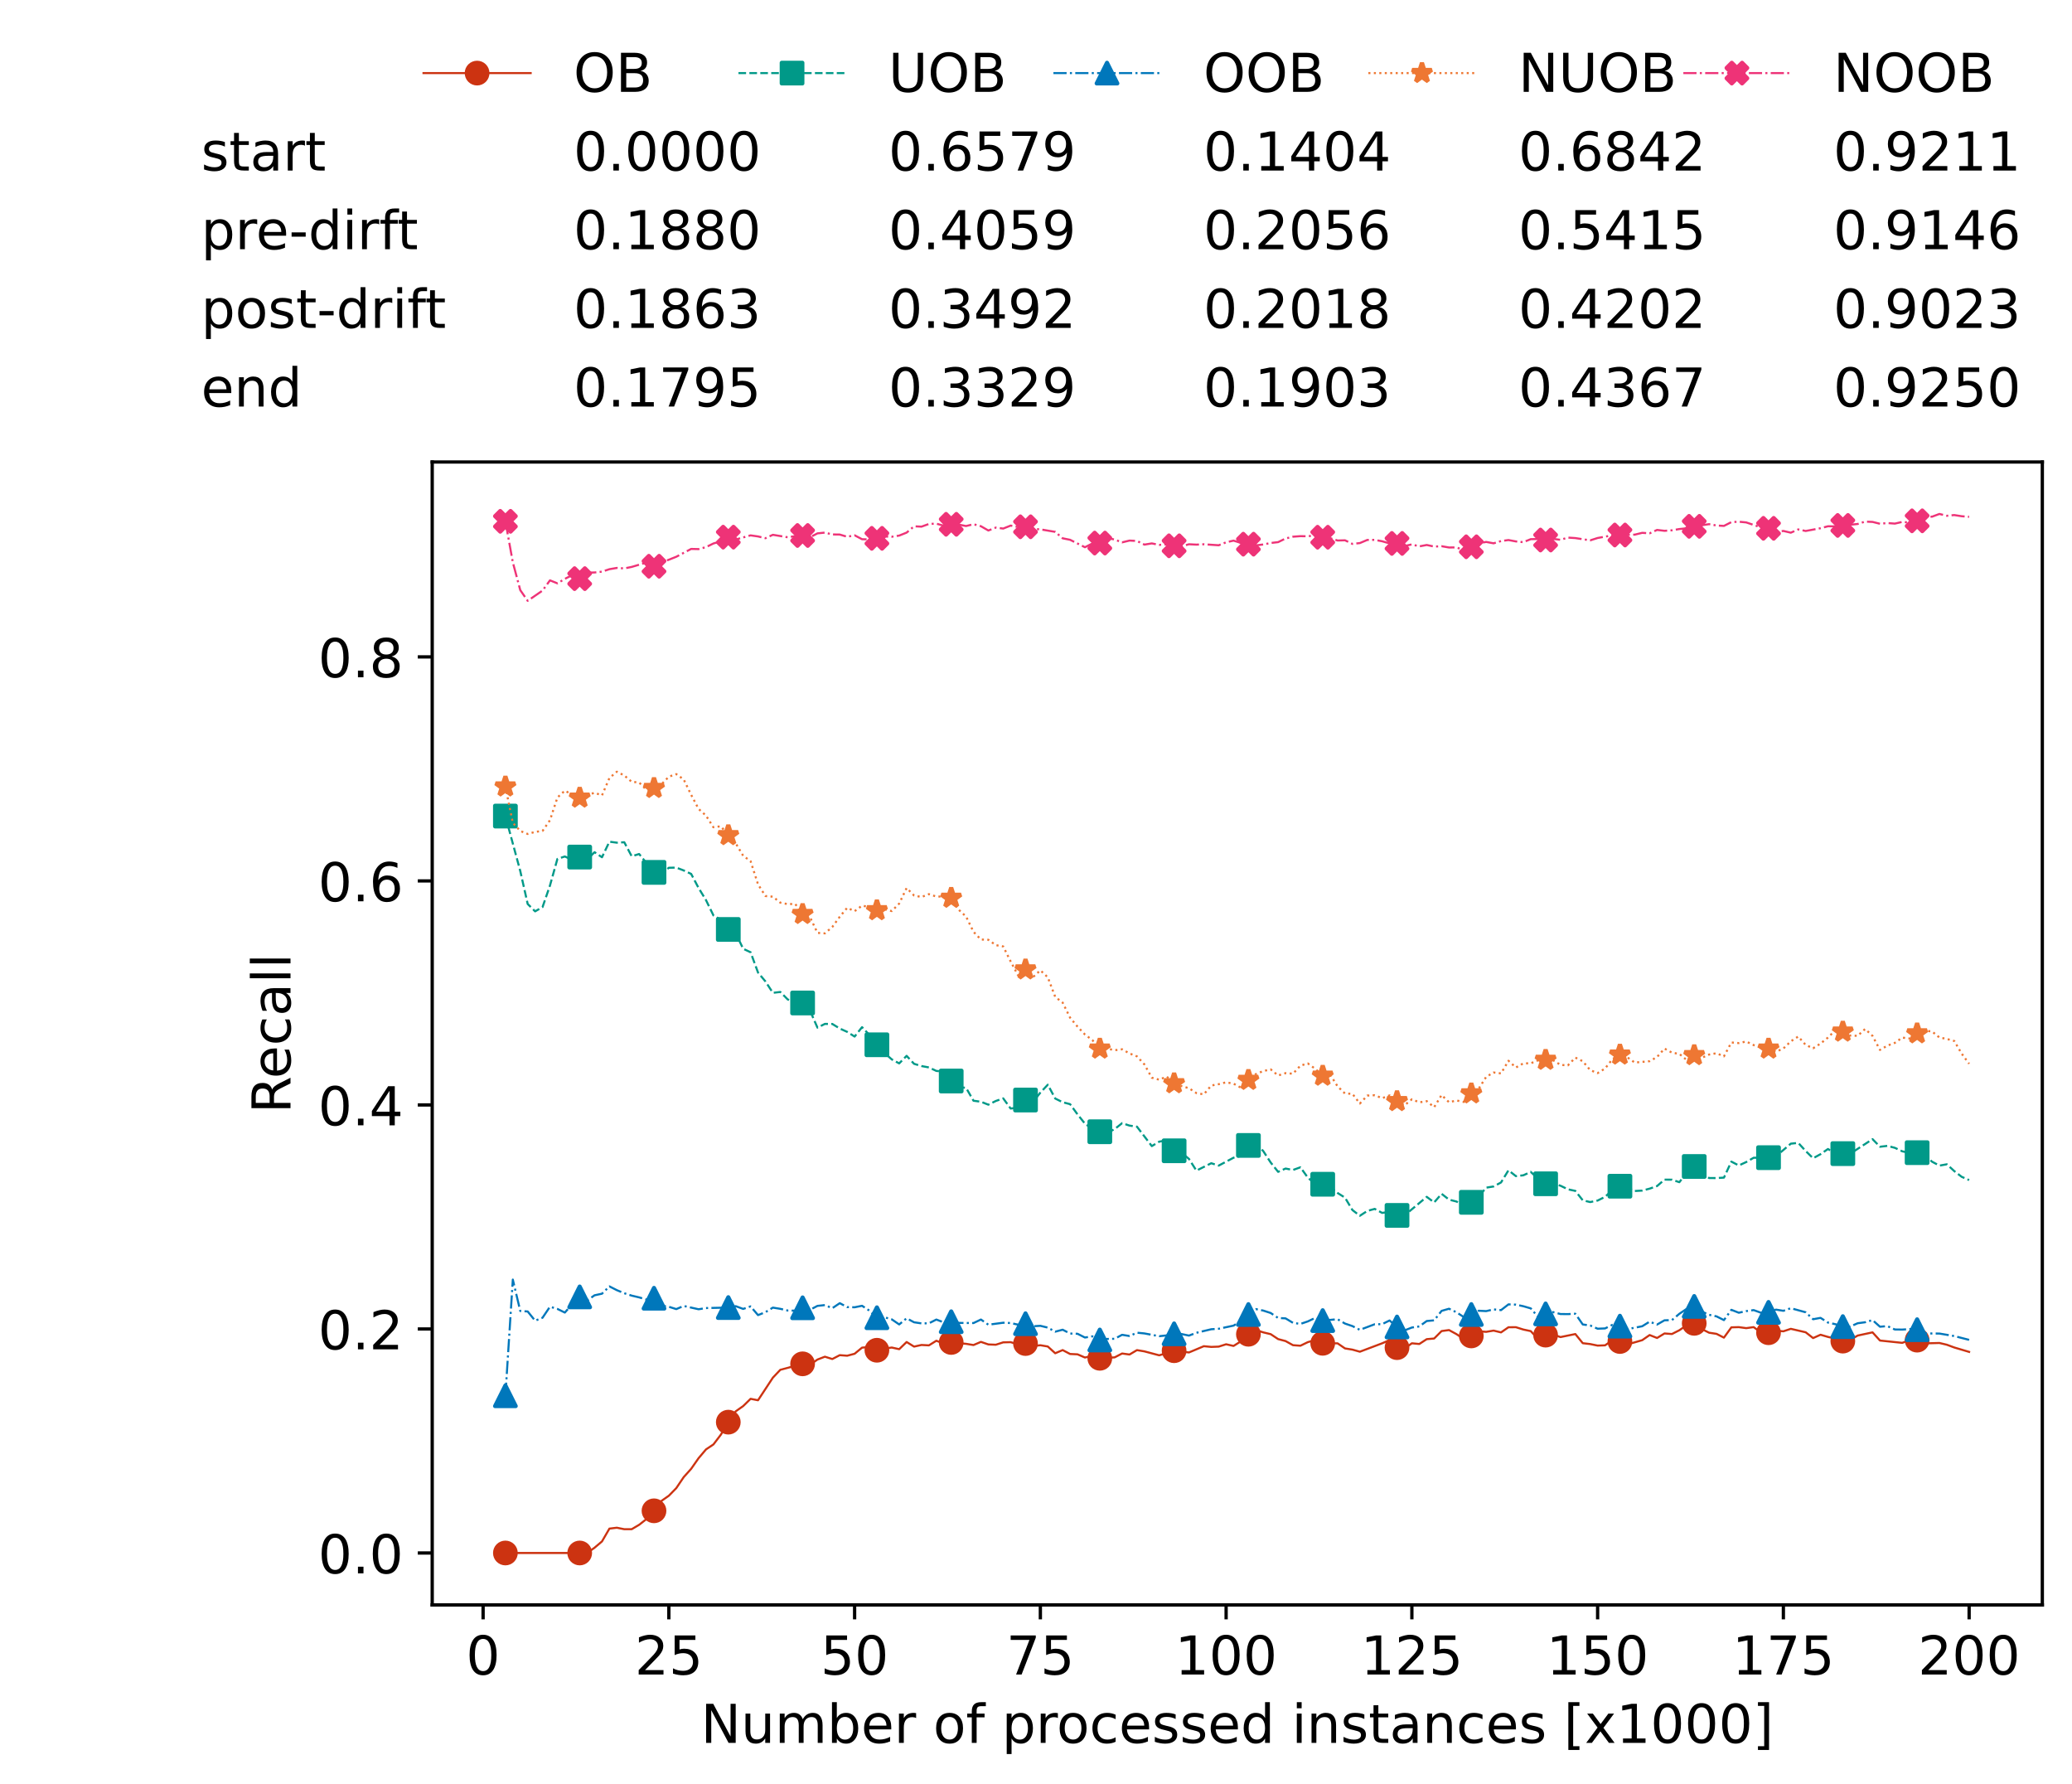 <?xml version="1.0" encoding="utf-8" standalone="no"?>
<!DOCTYPE svg PUBLIC "-//W3C//DTD SVG 1.1//EN"
  "http://www.w3.org/Graphics/SVG/1.1/DTD/svg11.dtd">
<!-- Created with matplotlib (https://matplotlib.org/) -->
<svg height="432.615pt" version="1.1" viewBox="0 0 502.65 432.615" width="502.65pt" xmlns="http://www.w3.org/2000/svg" xmlns:xlink="http://www.w3.org/1999/xlink">
 <defs>
  <style type="text/css">*{stroke-linecap:butt;stroke-linejoin:round;}</style>
 </defs>
 <g id="figure_1">
  <g id="patch_1">
   <path d="M 0 432.615 
L 502.65 432.615 
L 502.65 0 
L 0 0 
z
" style="fill:#ffffff;"/>
  </g>
  <g id="axes_1">
   <g id="patch_2">
    <path d="M 104.85 389.252 
L 495.45 389.252 
L 495.45 112.052 
L 104.85 112.052 
z
" style="fill:#ffffff;"/>
   </g>
   <g id="matplotlib.axis_1">
    <g id="xtick_1">
     <g id="line2d_1">
      <defs>
       <path d="M 0 0 
L 0 3.5 
" id="m9d9e0169b5" style="stroke:#000000;stroke-width:0.8;"/>
      </defs>
      <g>
       <use style="stroke:#000000;stroke-width:0.8;" x="117.197" xlink:href="#m9d9e0169b5" y="389.252"/>
      </g>
     </g>
     <g id="text_1">
      <!-- 0 -->
      <g transform="translate(113.061 406.13)scale(0.13 -0.13)">
       <defs>
        <path d="M 31.781 66.406 
Q 24.172 66.406 20.328 58.906 
Q 16.5 51.422 16.5 36.375 
Q 16.5 21.391 20.328 13.891 
Q 24.172 6.391 31.781 6.391 
Q 39.453 6.391 43.281 13.891 
Q 47.125 21.391 47.125 36.375 
Q 47.125 51.422 43.281 58.906 
Q 39.453 66.406 31.781 66.406 
z
M 31.781 74.219 
Q 44.047 74.219 50.516 64.516 
Q 56.984 54.828 56.984 36.375 
Q 56.984 17.969 50.516 8.266 
Q 44.047 -1.422 31.781 -1.422 
Q 19.531 -1.422 13.062 8.266 
Q 6.594 17.969 6.594 36.375 
Q 6.594 54.828 13.062 64.516 
Q 19.531 74.219 31.781 74.219 
z
" id="DejaVuSans-48"/>
       </defs>
       <use xlink:href="#DejaVuSans-48"/>
      </g>
     </g>
    </g>
    <g id="xtick_2">
     <g id="line2d_2">
      <g>
       <use style="stroke:#000000;stroke-width:0.8;" x="162.259" xlink:href="#m9d9e0169b5" y="389.252"/>
      </g>
     </g>
     <g id="text_2">
      <!-- 25 -->
      <g transform="translate(153.988 406.13)scale(0.13 -0.13)">
       <defs>
        <path d="M 19.188 8.297 
L 53.609 8.297 
L 53.609 0 
L 7.328 0 
L 7.328 8.297 
Q 12.938 14.109 22.625 23.891 
Q 32.328 33.688 34.812 36.531 
Q 39.547 41.844 41.422 45.531 
Q 43.312 49.219 43.312 52.781 
Q 43.312 58.594 39.234 62.25 
Q 35.156 65.922 28.609 65.922 
Q 23.969 65.922 18.812 64.312 
Q 13.672 62.703 7.812 59.422 
L 7.812 69.391 
Q 13.766 71.781 18.938 73 
Q 24.125 74.219 28.422 74.219 
Q 39.75 74.219 46.484 68.547 
Q 53.219 62.891 53.219 53.422 
Q 53.219 48.922 51.531 44.891 
Q 49.859 40.875 45.406 35.406 
Q 44.188 33.984 37.641 27.219 
Q 31.109 20.453 19.188 8.297 
z
" id="DejaVuSans-50"/>
        <path d="M 10.797 72.906 
L 49.516 72.906 
L 49.516 64.594 
L 19.828 64.594 
L 19.828 46.734 
Q 21.969 47.469 24.109 47.828 
Q 26.266 48.188 28.422 48.188 
Q 40.625 48.188 47.75 41.5 
Q 54.891 34.812 54.891 23.391 
Q 54.891 11.625 47.562 5.094 
Q 40.234 -1.422 26.906 -1.422 
Q 22.312 -1.422 17.547 -0.641 
Q 12.797 0.141 7.719 1.703 
L 7.719 11.625 
Q 12.109 9.234 16.797 8.062 
Q 21.484 6.891 26.703 6.891 
Q 35.156 6.891 40.078 11.328 
Q 45.016 15.766 45.016 23.391 
Q 45.016 31 40.078 35.438 
Q 35.156 39.891 26.703 39.891 
Q 22.75 39.891 18.812 39.016 
Q 14.891 38.141 10.797 36.281 
z
" id="DejaVuSans-53"/>
       </defs>
       <use xlink:href="#DejaVuSans-50"/>
       <use x="63.623" xlink:href="#DejaVuSans-53"/>
      </g>
     </g>
    </g>
    <g id="xtick_3">
     <g id="line2d_3">
      <g>
       <use style="stroke:#000000;stroke-width:0.8;" x="207.322" xlink:href="#m9d9e0169b5" y="389.252"/>
      </g>
     </g>
     <g id="text_3">
      <!-- 50 -->
      <g transform="translate(199.05 406.13)scale(0.13 -0.13)">
       <use xlink:href="#DejaVuSans-53"/>
       <use x="63.623" xlink:href="#DejaVuSans-48"/>
      </g>
     </g>
    </g>
    <g id="xtick_4">
     <g id="line2d_4">
      <g>
       <use style="stroke:#000000;stroke-width:0.8;" x="252.384" xlink:href="#m9d9e0169b5" y="389.252"/>
      </g>
     </g>
     <g id="text_4">
      <!-- 75 -->
      <g transform="translate(244.113 406.13)scale(0.13 -0.13)">
       <defs>
        <path d="M 8.203 72.906 
L 55.078 72.906 
L 55.078 68.703 
L 28.609 0 
L 18.312 0 
L 43.219 64.594 
L 8.203 64.594 
z
" id="DejaVuSans-55"/>
       </defs>
       <use xlink:href="#DejaVuSans-55"/>
       <use x="63.623" xlink:href="#DejaVuSans-53"/>
      </g>
     </g>
    </g>
    <g id="xtick_5">
     <g id="line2d_5">
      <g>
       <use style="stroke:#000000;stroke-width:0.8;" x="297.446" xlink:href="#m9d9e0169b5" y="389.252"/>
      </g>
     </g>
     <g id="text_5">
      <!-- 100 -->
      <g transform="translate(285.039 406.13)scale(0.13 -0.13)">
       <defs>
        <path d="M 12.406 8.297 
L 28.516 8.297 
L 28.516 63.922 
L 10.984 60.406 
L 10.984 69.391 
L 28.422 72.906 
L 38.281 72.906 
L 38.281 8.297 
L 54.391 8.297 
L 54.391 0 
L 12.406 0 
z
" id="DejaVuSans-49"/>
       </defs>
       <use xlink:href="#DejaVuSans-49"/>
       <use x="63.623" xlink:href="#DejaVuSans-48"/>
       <use x="127.246" xlink:href="#DejaVuSans-48"/>
      </g>
     </g>
    </g>
    <g id="xtick_6">
     <g id="line2d_6">
      <g>
       <use style="stroke:#000000;stroke-width:0.8;" x="342.509" xlink:href="#m9d9e0169b5" y="389.252"/>
      </g>
     </g>
     <g id="text_6">
      <!-- 125 -->
      <g transform="translate(330.102 406.13)scale(0.13 -0.13)">
       <use xlink:href="#DejaVuSans-49"/>
       <use x="63.623" xlink:href="#DejaVuSans-50"/>
       <use x="127.246" xlink:href="#DejaVuSans-53"/>
      </g>
     </g>
    </g>
    <g id="xtick_7">
     <g id="line2d_7">
      <g>
       <use style="stroke:#000000;stroke-width:0.8;" x="387.571" xlink:href="#m9d9e0169b5" y="389.252"/>
      </g>
     </g>
     <g id="text_7">
      <!-- 150 -->
      <g transform="translate(375.164 406.13)scale(0.13 -0.13)">
       <use xlink:href="#DejaVuSans-49"/>
       <use x="63.623" xlink:href="#DejaVuSans-53"/>
       <use x="127.246" xlink:href="#DejaVuSans-48"/>
      </g>
     </g>
    </g>
    <g id="xtick_8">
     <g id="line2d_8">
      <g>
       <use style="stroke:#000000;stroke-width:0.8;" x="432.633" xlink:href="#m9d9e0169b5" y="389.252"/>
      </g>
     </g>
     <g id="text_8">
      <!-- 175 -->
      <g transform="translate(420.226 406.13)scale(0.13 -0.13)">
       <use xlink:href="#DejaVuSans-49"/>
       <use x="63.623" xlink:href="#DejaVuSans-55"/>
       <use x="127.246" xlink:href="#DejaVuSans-53"/>
      </g>
     </g>
    </g>
    <g id="xtick_9">
     <g id="line2d_9">
      <g>
       <use style="stroke:#000000;stroke-width:0.8;" x="477.695" xlink:href="#m9d9e0169b5" y="389.252"/>
      </g>
     </g>
     <g id="text_9">
      <!-- 200 -->
      <g transform="translate(465.289 406.13)scale(0.13 -0.13)">
       <use xlink:href="#DejaVuSans-50"/>
       <use x="63.623" xlink:href="#DejaVuSans-48"/>
       <use x="127.246" xlink:href="#DejaVuSans-48"/>
      </g>
     </g>
    </g>
    <g id="text_10">
     <!-- Number of processed instances [x1000] -->
     <g transform="translate(170.025 422.711)scale(0.13 -0.13)">
      <defs>
       <path d="M 9.812 72.906 
L 23.094 72.906 
L 55.422 11.922 
L 55.422 72.906 
L 64.984 72.906 
L 64.984 0 
L 51.703 0 
L 19.391 60.984 
L 19.391 0 
L 9.812 0 
z
" id="DejaVuSans-78"/>
       <path d="M 8.5 21.578 
L 8.5 54.688 
L 17.484 54.688 
L 17.484 21.922 
Q 17.484 14.156 20.5 10.266 
Q 23.531 6.391 29.594 6.391 
Q 36.859 6.391 41.078 11.031 
Q 45.312 15.672 45.312 23.688 
L 45.312 54.688 
L 54.297 54.688 
L 54.297 0 
L 45.312 0 
L 45.312 8.406 
Q 42.047 3.422 37.719 1 
Q 33.406 -1.422 27.688 -1.422 
Q 18.266 -1.422 13.375 4.438 
Q 8.5 10.297 8.5 21.578 
z
M 31.109 56 
z
" id="DejaVuSans-117"/>
       <path d="M 52 44.188 
Q 55.375 50.25 60.062 53.125 
Q 64.75 56 71.094 56 
Q 79.641 56 84.281 50.016 
Q 88.922 44.047 88.922 33.016 
L 88.922 0 
L 79.891 0 
L 79.891 32.719 
Q 79.891 40.578 77.094 44.375 
Q 74.312 48.188 68.609 48.188 
Q 61.625 48.188 57.562 43.547 
Q 53.516 38.922 53.516 30.906 
L 53.516 0 
L 44.484 0 
L 44.484 32.719 
Q 44.484 40.625 41.703 44.406 
Q 38.922 48.188 33.109 48.188 
Q 26.219 48.188 22.156 43.531 
Q 18.109 38.875 18.109 30.906 
L 18.109 0 
L 9.078 0 
L 9.078 54.688 
L 18.109 54.688 
L 18.109 46.188 
Q 21.188 51.219 25.484 53.609 
Q 29.781 56 35.688 56 
Q 41.656 56 45.828 52.969 
Q 50 49.953 52 44.188 
z
" id="DejaVuSans-109"/>
       <path d="M 48.688 27.297 
Q 48.688 37.203 44.609 42.844 
Q 40.531 48.484 33.406 48.484 
Q 26.266 48.484 22.188 42.844 
Q 18.109 37.203 18.109 27.297 
Q 18.109 17.391 22.188 11.75 
Q 26.266 6.109 33.406 6.109 
Q 40.531 6.109 44.609 11.75 
Q 48.688 17.391 48.688 27.297 
z
M 18.109 46.391 
Q 20.953 51.266 25.266 53.625 
Q 29.594 56 35.594 56 
Q 45.562 56 51.781 48.094 
Q 58.016 40.188 58.016 27.297 
Q 58.016 14.406 51.781 6.484 
Q 45.562 -1.422 35.594 -1.422 
Q 29.594 -1.422 25.266 0.953 
Q 20.953 3.328 18.109 8.203 
L 18.109 0 
L 9.078 0 
L 9.078 75.984 
L 18.109 75.984 
z
" id="DejaVuSans-98"/>
       <path d="M 56.203 29.594 
L 56.203 25.203 
L 14.891 25.203 
Q 15.484 15.922 20.484 11.062 
Q 25.484 6.203 34.422 6.203 
Q 39.594 6.203 44.453 7.469 
Q 49.312 8.734 54.109 11.281 
L 54.109 2.781 
Q 49.266 0.734 44.188 -0.344 
Q 39.109 -1.422 33.891 -1.422 
Q 20.797 -1.422 13.156 6.188 
Q 5.516 13.812 5.516 26.812 
Q 5.516 40.234 12.766 48.109 
Q 20.016 56 32.328 56 
Q 43.359 56 49.781 48.891 
Q 56.203 41.797 56.203 29.594 
z
M 47.219 32.234 
Q 47.125 39.594 43.094 43.984 
Q 39.062 48.391 32.422 48.391 
Q 24.906 48.391 20.391 44.141 
Q 15.875 39.891 15.188 32.172 
z
" id="DejaVuSans-101"/>
       <path d="M 41.109 46.297 
Q 39.594 47.172 37.812 47.578 
Q 36.031 48 33.891 48 
Q 26.266 48 22.188 43.047 
Q 18.109 38.094 18.109 28.812 
L 18.109 0 
L 9.078 0 
L 9.078 54.688 
L 18.109 54.688 
L 18.109 46.188 
Q 20.953 51.172 25.484 53.578 
Q 30.031 56 36.531 56 
Q 37.453 56 38.578 55.875 
Q 39.703 55.766 41.062 55.516 
z
" id="DejaVuSans-114"/>
       <path id="DejaVuSans-32"/>
       <path d="M 30.609 48.391 
Q 23.391 48.391 19.188 42.75 
Q 14.984 37.109 14.984 27.297 
Q 14.984 17.484 19.156 11.844 
Q 23.344 6.203 30.609 6.203 
Q 37.797 6.203 41.984 11.859 
Q 46.188 17.531 46.188 27.297 
Q 46.188 37.016 41.984 42.703 
Q 37.797 48.391 30.609 48.391 
z
M 30.609 56 
Q 42.328 56 49.016 48.375 
Q 55.719 40.766 55.719 27.297 
Q 55.719 13.875 49.016 6.219 
Q 42.328 -1.422 30.609 -1.422 
Q 18.844 -1.422 12.172 6.219 
Q 5.516 13.875 5.516 27.297 
Q 5.516 40.766 12.172 48.375 
Q 18.844 56 30.609 56 
z
" id="DejaVuSans-111"/>
       <path d="M 37.109 75.984 
L 37.109 68.5 
L 28.516 68.5 
Q 23.688 68.5 21.797 66.547 
Q 19.922 64.594 19.922 59.516 
L 19.922 54.688 
L 34.719 54.688 
L 34.719 47.703 
L 19.922 47.703 
L 19.922 0 
L 10.891 0 
L 10.891 47.703 
L 2.297 47.703 
L 2.297 54.688 
L 10.891 54.688 
L 10.891 58.5 
Q 10.891 67.625 15.141 71.797 
Q 19.391 75.984 28.609 75.984 
z
" id="DejaVuSans-102"/>
       <path d="M 18.109 8.203 
L 18.109 -20.797 
L 9.078 -20.797 
L 9.078 54.688 
L 18.109 54.688 
L 18.109 46.391 
Q 20.953 51.266 25.266 53.625 
Q 29.594 56 35.594 56 
Q 45.562 56 51.781 48.094 
Q 58.016 40.188 58.016 27.297 
Q 58.016 14.406 51.781 6.484 
Q 45.562 -1.422 35.594 -1.422 
Q 29.594 -1.422 25.266 0.953 
Q 20.953 3.328 18.109 8.203 
z
M 48.688 27.297 
Q 48.688 37.203 44.609 42.844 
Q 40.531 48.484 33.406 48.484 
Q 26.266 48.484 22.188 42.844 
Q 18.109 37.203 18.109 27.297 
Q 18.109 17.391 22.188 11.75 
Q 26.266 6.109 33.406 6.109 
Q 40.531 6.109 44.609 11.75 
Q 48.688 17.391 48.688 27.297 
z
" id="DejaVuSans-112"/>
       <path d="M 48.781 52.594 
L 48.781 44.188 
Q 44.969 46.297 41.141 47.344 
Q 37.312 48.391 33.406 48.391 
Q 24.656 48.391 19.812 42.844 
Q 14.984 37.312 14.984 27.297 
Q 14.984 17.281 19.812 11.734 
Q 24.656 6.203 33.406 6.203 
Q 37.312 6.203 41.141 7.25 
Q 44.969 8.297 48.781 10.406 
L 48.781 2.094 
Q 45.016 0.344 40.984 -0.531 
Q 36.969 -1.422 32.422 -1.422 
Q 20.062 -1.422 12.781 6.344 
Q 5.516 14.109 5.516 27.297 
Q 5.516 40.672 12.859 48.328 
Q 20.219 56 33.016 56 
Q 37.156 56 41.109 55.141 
Q 45.062 54.297 48.781 52.594 
z
" id="DejaVuSans-99"/>
       <path d="M 44.281 53.078 
L 44.281 44.578 
Q 40.484 46.531 36.375 47.5 
Q 32.281 48.484 27.875 48.484 
Q 21.188 48.484 17.844 46.438 
Q 14.5 44.391 14.5 40.281 
Q 14.5 37.156 16.891 35.375 
Q 19.281 33.594 26.516 31.984 
L 29.594 31.297 
Q 39.156 29.25 43.188 25.516 
Q 47.219 21.781 47.219 15.094 
Q 47.219 7.469 41.188 3.016 
Q 35.156 -1.422 24.609 -1.422 
Q 20.219 -1.422 15.453 -0.562 
Q 10.688 0.297 5.422 2 
L 5.422 11.281 
Q 10.406 8.688 15.234 7.391 
Q 20.062 6.109 24.812 6.109 
Q 31.156 6.109 34.562 8.281 
Q 37.984 10.453 37.984 14.406 
Q 37.984 18.062 35.516 20.016 
Q 33.062 21.969 24.703 23.781 
L 21.578 24.516 
Q 13.234 26.266 9.516 29.906 
Q 5.812 33.547 5.812 39.891 
Q 5.812 47.609 11.281 51.797 
Q 16.75 56 26.812 56 
Q 31.781 56 36.172 55.266 
Q 40.578 54.547 44.281 53.078 
z
" id="DejaVuSans-115"/>
       <path d="M 45.406 46.391 
L 45.406 75.984 
L 54.391 75.984 
L 54.391 0 
L 45.406 0 
L 45.406 8.203 
Q 42.578 3.328 38.25 0.953 
Q 33.938 -1.422 27.875 -1.422 
Q 17.969 -1.422 11.734 6.484 
Q 5.516 14.406 5.516 27.297 
Q 5.516 40.188 11.734 48.094 
Q 17.969 56 27.875 56 
Q 33.938 56 38.25 53.625 
Q 42.578 51.266 45.406 46.391 
z
M 14.797 27.297 
Q 14.797 17.391 18.875 11.75 
Q 22.953 6.109 30.078 6.109 
Q 37.203 6.109 41.297 11.75 
Q 45.406 17.391 45.406 27.297 
Q 45.406 37.203 41.297 42.844 
Q 37.203 48.484 30.078 48.484 
Q 22.953 48.484 18.875 42.844 
Q 14.797 37.203 14.797 27.297 
z
" id="DejaVuSans-100"/>
       <path d="M 9.422 54.688 
L 18.406 54.688 
L 18.406 0 
L 9.422 0 
z
M 9.422 75.984 
L 18.406 75.984 
L 18.406 64.594 
L 9.422 64.594 
z
" id="DejaVuSans-105"/>
       <path d="M 54.891 33.016 
L 54.891 0 
L 45.906 0 
L 45.906 32.719 
Q 45.906 40.484 42.875 44.328 
Q 39.844 48.188 33.797 48.188 
Q 26.516 48.188 22.312 43.547 
Q 18.109 38.922 18.109 30.906 
L 18.109 0 
L 9.078 0 
L 9.078 54.688 
L 18.109 54.688 
L 18.109 46.188 
Q 21.344 51.125 25.703 53.562 
Q 30.078 56 35.797 56 
Q 45.219 56 50.047 50.172 
Q 54.891 44.344 54.891 33.016 
z
" id="DejaVuSans-110"/>
       <path d="M 18.312 70.219 
L 18.312 54.688 
L 36.812 54.688 
L 36.812 47.703 
L 18.312 47.703 
L 18.312 18.016 
Q 18.312 11.328 20.141 9.422 
Q 21.969 7.516 27.594 7.516 
L 36.812 7.516 
L 36.812 0 
L 27.594 0 
Q 17.188 0 13.234 3.875 
Q 9.281 7.766 9.281 18.016 
L 9.281 47.703 
L 2.688 47.703 
L 2.688 54.688 
L 9.281 54.688 
L 9.281 70.219 
z
" id="DejaVuSans-116"/>
       <path d="M 34.281 27.484 
Q 23.391 27.484 19.188 25 
Q 14.984 22.516 14.984 16.5 
Q 14.984 11.719 18.141 8.906 
Q 21.297 6.109 26.703 6.109 
Q 34.188 6.109 38.703 11.406 
Q 43.219 16.703 43.219 25.484 
L 43.219 27.484 
z
M 52.203 31.203 
L 52.203 0 
L 43.219 0 
L 43.219 8.297 
Q 40.141 3.328 35.547 0.953 
Q 30.953 -1.422 24.312 -1.422 
Q 15.922 -1.422 10.953 3.297 
Q 6 8.016 6 15.922 
Q 6 25.141 12.172 29.828 
Q 18.359 34.516 30.609 34.516 
L 43.219 34.516 
L 43.219 35.406 
Q 43.219 41.609 39.141 45 
Q 35.062 48.391 27.688 48.391 
Q 23 48.391 18.547 47.266 
Q 14.109 46.141 10.016 43.891 
L 10.016 52.203 
Q 14.938 54.109 19.578 55.047 
Q 24.219 56 28.609 56 
Q 40.484 56 46.344 49.844 
Q 52.203 43.703 52.203 31.203 
z
" id="DejaVuSans-97"/>
       <path d="M 8.594 75.984 
L 29.297 75.984 
L 29.297 69 
L 17.578 69 
L 17.578 -6.203 
L 29.297 -6.203 
L 29.297 -13.188 
L 8.594 -13.188 
z
" id="DejaVuSans-91"/>
       <path d="M 54.891 54.688 
L 35.109 28.078 
L 55.906 0 
L 45.312 0 
L 29.391 21.484 
L 13.484 0 
L 2.875 0 
L 24.125 28.609 
L 4.688 54.688 
L 15.281 54.688 
L 29.781 35.203 
L 44.281 54.688 
z
" id="DejaVuSans-120"/>
       <path d="M 30.422 75.984 
L 30.422 -13.188 
L 9.719 -13.188 
L 9.719 -6.203 
L 21.391 -6.203 
L 21.391 69 
L 9.719 69 
L 9.719 75.984 
z
" id="DejaVuSans-93"/>
      </defs>
      <use xlink:href="#DejaVuSans-78"/>
      <use x="74.805" xlink:href="#DejaVuSans-117"/>
      <use x="138.184" xlink:href="#DejaVuSans-109"/>
      <use x="235.596" xlink:href="#DejaVuSans-98"/>
      <use x="299.072" xlink:href="#DejaVuSans-101"/>
      <use x="360.596" xlink:href="#DejaVuSans-114"/>
      <use x="401.709" xlink:href="#DejaVuSans-32"/>
      <use x="433.496" xlink:href="#DejaVuSans-111"/>
      <use x="494.678" xlink:href="#DejaVuSans-102"/>
      <use x="529.883" xlink:href="#DejaVuSans-32"/>
      <use x="561.67" xlink:href="#DejaVuSans-112"/>
      <use x="625.146" xlink:href="#DejaVuSans-114"/>
      <use x="664.01" xlink:href="#DejaVuSans-111"/>
      <use x="725.191" xlink:href="#DejaVuSans-99"/>
      <use x="780.172" xlink:href="#DejaVuSans-101"/>
      <use x="841.695" xlink:href="#DejaVuSans-115"/>
      <use x="893.795" xlink:href="#DejaVuSans-115"/>
      <use x="945.895" xlink:href="#DejaVuSans-101"/>
      <use x="1007.418" xlink:href="#DejaVuSans-100"/>
      <use x="1070.895" xlink:href="#DejaVuSans-32"/>
      <use x="1102.682" xlink:href="#DejaVuSans-105"/>
      <use x="1130.465" xlink:href="#DejaVuSans-110"/>
      <use x="1193.844" xlink:href="#DejaVuSans-115"/>
      <use x="1245.943" xlink:href="#DejaVuSans-116"/>
      <use x="1285.152" xlink:href="#DejaVuSans-97"/>
      <use x="1346.432" xlink:href="#DejaVuSans-110"/>
      <use x="1409.811" xlink:href="#DejaVuSans-99"/>
      <use x="1464.791" xlink:href="#DejaVuSans-101"/>
      <use x="1526.314" xlink:href="#DejaVuSans-115"/>
      <use x="1578.414" xlink:href="#DejaVuSans-32"/>
      <use x="1610.201" xlink:href="#DejaVuSans-91"/>
      <use x="1649.215" xlink:href="#DejaVuSans-120"/>
      <use x="1708.395" xlink:href="#DejaVuSans-49"/>
      <use x="1772.018" xlink:href="#DejaVuSans-48"/>
      <use x="1835.641" xlink:href="#DejaVuSans-48"/>
      <use x="1899.264" xlink:href="#DejaVuSans-48"/>
      <use x="1962.887" xlink:href="#DejaVuSans-93"/>
     </g>
    </g>
   </g>
   <g id="matplotlib.axis_2">
    <g id="ytick_1">
     <g id="line2d_10">
      <defs>
       <path d="M 0 0 
L -3.5 0 
" id="mc4cd87875e" style="stroke:#000000;stroke-width:0.8;"/>
      </defs>
      <g>
       <use style="stroke:#000000;stroke-width:0.8;" x="104.85" xlink:href="#mc4cd87875e" y="376.652"/>
      </g>
     </g>
     <g id="text_11">
      <!-- 0.0 -->
      <g transform="translate(77.176 381.591)scale(0.13 -0.13)">
       <defs>
        <path d="M 10.688 12.406 
L 21 12.406 
L 21 0 
L 10.688 0 
z
" id="DejaVuSans-46"/>
       </defs>
       <use xlink:href="#DejaVuSans-48"/>
       <use x="63.623" xlink:href="#DejaVuSans-46"/>
       <use x="95.41" xlink:href="#DejaVuSans-48"/>
      </g>
     </g>
    </g>
    <g id="ytick_2">
     <g id="line2d_11">
      <g>
       <use style="stroke:#000000;stroke-width:0.8;" x="104.85" xlink:href="#mc4cd87875e" y="322.319"/>
      </g>
     </g>
     <g id="text_12">
      <!-- 0.2 -->
      <g transform="translate(77.176 327.258)scale(0.13 -0.13)">
       <use xlink:href="#DejaVuSans-48"/>
       <use x="63.623" xlink:href="#DejaVuSans-46"/>
       <use x="95.41" xlink:href="#DejaVuSans-50"/>
      </g>
     </g>
    </g>
    <g id="ytick_3">
     <g id="line2d_12">
      <g>
       <use style="stroke:#000000;stroke-width:0.8;" x="104.85" xlink:href="#mc4cd87875e" y="267.987"/>
      </g>
     </g>
     <g id="text_13">
      <!-- 0.4 -->
      <g transform="translate(77.176 272.926)scale(0.13 -0.13)">
       <defs>
        <path d="M 37.797 64.312 
L 12.891 25.391 
L 37.797 25.391 
z
M 35.203 72.906 
L 47.609 72.906 
L 47.609 25.391 
L 58.016 25.391 
L 58.016 17.188 
L 47.609 17.188 
L 47.609 0 
L 37.797 0 
L 37.797 17.188 
L 4.891 17.188 
L 4.891 26.703 
z
" id="DejaVuSans-52"/>
       </defs>
       <use xlink:href="#DejaVuSans-48"/>
       <use x="63.623" xlink:href="#DejaVuSans-46"/>
       <use x="95.41" xlink:href="#DejaVuSans-52"/>
      </g>
     </g>
    </g>
    <g id="ytick_4">
     <g id="line2d_13">
      <g>
       <use style="stroke:#000000;stroke-width:0.8;" x="104.85" xlink:href="#mc4cd87875e" y="213.655"/>
      </g>
     </g>
     <g id="text_14">
      <!-- 0.6 -->
      <g transform="translate(77.176 218.594)scale(0.13 -0.13)">
       <defs>
        <path d="M 33.016 40.375 
Q 26.375 40.375 22.484 35.828 
Q 18.609 31.297 18.609 23.391 
Q 18.609 15.531 22.484 10.953 
Q 26.375 6.391 33.016 6.391 
Q 39.656 6.391 43.531 10.953 
Q 47.406 15.531 47.406 23.391 
Q 47.406 31.297 43.531 35.828 
Q 39.656 40.375 33.016 40.375 
z
M 52.594 71.297 
L 52.594 62.312 
Q 48.875 64.062 45.094 64.984 
Q 41.312 65.922 37.594 65.922 
Q 27.828 65.922 22.672 59.328 
Q 17.531 52.734 16.797 39.406 
Q 19.672 43.656 24.016 45.922 
Q 28.375 48.188 33.594 48.188 
Q 44.578 48.188 50.953 41.516 
Q 57.328 34.859 57.328 23.391 
Q 57.328 12.156 50.688 5.359 
Q 44.047 -1.422 33.016 -1.422 
Q 20.359 -1.422 13.672 8.266 
Q 6.984 17.969 6.984 36.375 
Q 6.984 53.656 15.188 63.938 
Q 23.391 74.219 37.203 74.219 
Q 40.922 74.219 44.703 73.484 
Q 48.484 72.75 52.594 71.297 
z
" id="DejaVuSans-54"/>
       </defs>
       <use xlink:href="#DejaVuSans-48"/>
       <use x="63.623" xlink:href="#DejaVuSans-46"/>
       <use x="95.41" xlink:href="#DejaVuSans-54"/>
      </g>
     </g>
    </g>
    <g id="ytick_5">
     <g id="line2d_14">
      <g>
       <use style="stroke:#000000;stroke-width:0.8;" x="104.85" xlink:href="#mc4cd87875e" y="159.322"/>
      </g>
     </g>
     <g id="text_15">
      <!-- 0.8 -->
      <g transform="translate(77.176 164.261)scale(0.13 -0.13)">
       <defs>
        <path d="M 31.781 34.625 
Q 24.75 34.625 20.719 30.859 
Q 16.703 27.094 16.703 20.516 
Q 16.703 13.922 20.719 10.156 
Q 24.75 6.391 31.781 6.391 
Q 38.812 6.391 42.859 10.172 
Q 46.922 13.969 46.922 20.516 
Q 46.922 27.094 42.891 30.859 
Q 38.875 34.625 31.781 34.625 
z
M 21.922 38.812 
Q 15.578 40.375 12.031 44.719 
Q 8.5 49.078 8.5 55.328 
Q 8.5 64.062 14.719 69.141 
Q 20.953 74.219 31.781 74.219 
Q 42.672 74.219 48.875 69.141 
Q 55.078 64.062 55.078 55.328 
Q 55.078 49.078 51.531 44.719 
Q 48 40.375 41.703 38.812 
Q 48.828 37.156 52.797 32.312 
Q 56.781 27.484 56.781 20.516 
Q 56.781 9.906 50.312 4.234 
Q 43.844 -1.422 31.781 -1.422 
Q 19.734 -1.422 13.25 4.234 
Q 6.781 9.906 6.781 20.516 
Q 6.781 27.484 10.781 32.312 
Q 14.797 37.156 21.922 38.812 
z
M 18.312 54.391 
Q 18.312 48.734 21.844 45.562 
Q 25.391 42.391 31.781 42.391 
Q 38.141 42.391 41.719 45.562 
Q 45.312 48.734 45.312 54.391 
Q 45.312 60.062 41.719 63.234 
Q 38.141 66.406 31.781 66.406 
Q 25.391 66.406 21.844 63.234 
Q 18.312 60.062 18.312 54.391 
z
" id="DejaVuSans-56"/>
       </defs>
       <use xlink:href="#DejaVuSans-48"/>
       <use x="63.623" xlink:href="#DejaVuSans-46"/>
       <use x="95.41" xlink:href="#DejaVuSans-56"/>
      </g>
     </g>
    </g>
    <g id="text_16">
     <!-- Recall -->
     <g transform="translate(70.472 270.044)rotate(-90)scale(0.13 -0.13)">
      <defs>
       <path d="M 44.391 34.188 
Q 47.562 33.109 50.562 29.594 
Q 53.562 26.078 56.594 19.922 
L 66.609 0 
L 56 0 
L 46.688 18.703 
Q 43.062 26.031 39.672 28.422 
Q 36.281 30.812 30.422 30.812 
L 19.672 30.812 
L 19.672 0 
L 9.812 0 
L 9.812 72.906 
L 32.078 72.906 
Q 44.578 72.906 50.734 67.672 
Q 56.891 62.453 56.891 51.906 
Q 56.891 45.016 53.688 40.469 
Q 50.484 35.938 44.391 34.188 
z
M 19.672 64.797 
L 19.672 38.922 
L 32.078 38.922 
Q 39.203 38.922 42.844 42.219 
Q 46.484 45.516 46.484 51.906 
Q 46.484 58.297 42.844 61.547 
Q 39.203 64.797 32.078 64.797 
z
" id="DejaVuSans-82"/>
       <path d="M 9.422 75.984 
L 18.406 75.984 
L 18.406 0 
L 9.422 0 
z
" id="DejaVuSans-108"/>
      </defs>
      <use xlink:href="#DejaVuSans-82"/>
      <use x="64.982" xlink:href="#DejaVuSans-101"/>
      <use x="126.506" xlink:href="#DejaVuSans-99"/>
      <use x="181.486" xlink:href="#DejaVuSans-97"/>
      <use x="242.766" xlink:href="#DejaVuSans-108"/>
      <use x="270.549" xlink:href="#DejaVuSans-108"/>
     </g>
    </g>
   </g>
   <g id="line2d_15"/>
   <g id="line2d_16"/>
   <g id="line2d_17"/>
   <g id="line2d_18"/>
   <g id="line2d_19"/>
   <g id="line2d_20">
    <path clip-path="url(#p5c0a7ba804)" d="M 122.605 376.652 
L 142.432 376.652 
L 144.234 375.372 
L 146.037 373.847 
L 147.839 370.741 
L 149.642 370.525 
L 151.444 370.885 
L 153.247 370.881 
L 155.049 369.817 
L 156.852 368.401 
L 158.654 366.423 
L 160.457 364.026 
L 162.259 362.762 
L 164.062 360.918 
L 165.864 358.248 
L 167.667 356.241 
L 169.469 353.66 
L 171.272 351.53 
L 173.074 350.322 
L 174.877 347.953 
L 176.679 344.92 
L 178.482 342.291 
L 180.284 341.023 
L 182.087 339.26 
L 183.889 339.612 
L 187.494 334.128 
L 189.297 332.225 
L 194.704 330.776 
L 196.507 331 
L 198.309 329.737 
L 200.112 329.044 
L 201.914 329.613 
L 203.717 328.673 
L 205.519 328.809 
L 207.322 328.332 
L 209.124 326.847 
L 210.927 326.691 
L 212.729 327.483 
L 214.532 327.065 
L 216.334 326.822 
L 218.137 327.222 
L 219.939 325.482 
L 221.742 326.597 
L 223.544 326.2 
L 225.347 326.296 
L 227.149 325.175 
L 228.952 325.868 
L 230.754 325.591 
L 234.359 325.922 
L 236.162 326.218 
L 237.964 325.452 
L 239.767 326.071 
L 241.569 326.142 
L 243.372 325.567 
L 245.174 325.521 
L 246.976 326.067 
L 248.779 325.852 
L 250.581 326.464 
L 252.384 326.267 
L 254.186 326.572 
L 255.989 328.21 
L 257.791 327.44 
L 259.594 328.389 
L 261.396 328.471 
L 263.199 329.244 
L 265.001 328.854 
L 266.804 329.433 
L 270.409 329.207 
L 272.211 328.27 
L 274.014 328.518 
L 275.816 327.45 
L 277.619 327.754 
L 281.224 328.712 
L 284.829 327.593 
L 288.434 328.018 
L 292.039 326.5 
L 293.841 326.67 
L 295.644 326.601 
L 297.446 326.031 
L 299.249 326.438 
L 301.051 325.306 
L 302.854 323.604 
L 304.656 322.583 
L 306.459 323.145 
L 308.261 323.58 
L 310.064 324.777 
L 311.866 325.253 
L 313.669 326.254 
L 315.471 326.385 
L 317.274 325.512 
L 319.076 325.007 
L 320.879 325.796 
L 324.484 325.805 
L 326.286 327.038 
L 328.089 327.331 
L 329.891 327.838 
L 335.299 325.796 
L 337.101 325.009 
L 338.904 326.85 
L 340.706 327.092 
L 342.509 325.794 
L 344.311 325.964 
L 346.114 324.791 
L 347.916 324.636 
L 349.719 322.828 
L 351.521 322.587 
L 353.324 323.571 
L 355.126 324.772 
L 356.928 324.008 
L 358.731 322.88 
L 360.533 323.016 
L 362.336 322.716 
L 364.138 323.152 
L 365.941 321.904 
L 367.743 321.891 
L 369.546 322.457 
L 371.348 322.841 
L 373.151 324.82 
L 374.953 323.814 
L 376.756 323.657 
L 378.558 324.287 
L 382.163 323.552 
L 383.966 325.77 
L 385.768 325.981 
L 387.571 326.352 
L 389.373 326.289 
L 391.176 325.034 
L 392.978 325.36 
L 394.781 326.076 
L 398.386 325.04 
L 400.188 323.792 
L 401.991 324.507 
L 403.793 323.41 
L 405.596 323.543 
L 407.398 322.628 
L 409.201 321.401 
L 411.003 320.953 
L 412.806 322.322 
L 414.608 323.227 
L 416.411 323.505 
L 418.213 324.423 
L 420.016 321.926 
L 421.818 321.875 
L 423.621 322.12 
L 425.423 321.872 
L 427.226 323.213 
L 429.028 323.233 
L 430.831 322.725 
L 432.633 322.887 
L 434.436 322.285 
L 438.041 323.123 
L 439.843 324.53 
L 441.646 323.72 
L 443.448 324.248 
L 445.251 324.648 
L 447.053 325.266 
L 448.856 324.984 
L 450.658 323.919 
L 454.263 323.142 
L 456.066 325.125 
L 461.473 325.689 
L 463.276 325.015 
L 465.078 325.031 
L 466.881 325.817 
L 470.485 325.719 
L 472.288 326.146 
L 474.09 326.812 
L 477.695 327.882 
L 477.695 327.882 
" style="fill:none;stroke:#cc3311;stroke-linecap:square;stroke-width:0.5;"/>
    <defs>
     <path d="M 0 2.5 
C 0.663 2.5 1.299 2.237 1.768 1.768 
C 2.237 1.299 2.5 0.663 2.5 0 
C 2.5 -0.663 2.237 -1.299 1.768 -1.768 
C 1.299 -2.237 0.663 -2.5 0 -2.5 
C -0.663 -2.5 -1.299 -2.237 -1.768 -1.768 
C -2.237 -1.299 -2.5 -0.663 -2.5 0 
C -2.5 0.663 -2.237 1.299 -1.768 1.768 
C -1.299 2.237 -0.663 2.5 0 2.5 
z
" id="m7bf01bb5d1" style="stroke:#cc3311;"/>
    </defs>
    <g clip-path="url(#p5c0a7ba804)">
     <use style="fill:#cc3311;stroke:#cc3311;" x="122.605" xlink:href="#m7bf01bb5d1" y="376.652"/>
     <use style="fill:#cc3311;stroke:#cc3311;" x="140.629" xlink:href="#m7bf01bb5d1" y="376.652"/>
     <use style="fill:#cc3311;stroke:#cc3311;" x="158.654" xlink:href="#m7bf01bb5d1" y="366.423"/>
     <use style="fill:#cc3311;stroke:#cc3311;" x="176.679" xlink:href="#m7bf01bb5d1" y="344.92"/>
     <use style="fill:#cc3311;stroke:#cc3311;" x="194.704" xlink:href="#m7bf01bb5d1" y="330.776"/>
     <use style="fill:#cc3311;stroke:#cc3311;" x="212.729" xlink:href="#m7bf01bb5d1" y="327.483"/>
     <use style="fill:#cc3311;stroke:#cc3311;" x="230.754" xlink:href="#m7bf01bb5d1" y="325.591"/>
     <use style="fill:#cc3311;stroke:#cc3311;" x="248.779" xlink:href="#m7bf01bb5d1" y="325.852"/>
     <use style="fill:#cc3311;stroke:#cc3311;" x="266.804" xlink:href="#m7bf01bb5d1" y="329.433"/>
     <use style="fill:#cc3311;stroke:#cc3311;" x="284.829" xlink:href="#m7bf01bb5d1" y="327.593"/>
     <use style="fill:#cc3311;stroke:#cc3311;" x="302.854" xlink:href="#m7bf01bb5d1" y="323.604"/>
     <use style="fill:#cc3311;stroke:#cc3311;" x="320.879" xlink:href="#m7bf01bb5d1" y="325.796"/>
     <use style="fill:#cc3311;stroke:#cc3311;" x="338.904" xlink:href="#m7bf01bb5d1" y="326.85"/>
     <use style="fill:#cc3311;stroke:#cc3311;" x="356.928" xlink:href="#m7bf01bb5d1" y="324.008"/>
     <use style="fill:#cc3311;stroke:#cc3311;" x="374.953" xlink:href="#m7bf01bb5d1" y="323.814"/>
     <use style="fill:#cc3311;stroke:#cc3311;" x="392.978" xlink:href="#m7bf01bb5d1" y="325.36"/>
     <use style="fill:#cc3311;stroke:#cc3311;" x="411.003" xlink:href="#m7bf01bb5d1" y="320.953"/>
     <use style="fill:#cc3311;stroke:#cc3311;" x="429.028" xlink:href="#m7bf01bb5d1" y="323.233"/>
     <use style="fill:#cc3311;stroke:#cc3311;" x="447.053" xlink:href="#m7bf01bb5d1" y="325.266"/>
     <use style="fill:#cc3311;stroke:#cc3311;" x="465.078" xlink:href="#m7bf01bb5d1" y="325.031"/>
    </g>
   </g>
   <g id="line2d_21"/>
   <g id="line2d_22"/>
   <g id="line2d_23"/>
   <g id="line2d_24"/>
   <g id="line2d_25">
    <path clip-path="url(#p5c0a7ba804)" d="M 122.605 197.927 
L 126.21 211.247 
L 128.012 219.247 
L 129.815 221.035 
L 131.617 219.997 
L 133.419 214.763 
L 135.222 208.318 
L 137.024 207.723 
L 138.827 208.55 
L 140.629 207.866 
L 142.432 208.461 
L 144.234 206.686 
L 146.037 207.911 
L 147.839 204.137 
L 149.642 204.38 
L 151.444 204.27 
L 153.247 207.68 
L 155.049 207.124 
L 158.654 211.579 
L 160.457 211.857 
L 162.259 210.461 
L 164.062 210.423 
L 165.864 211.113 
L 167.667 211.951 
L 169.469 215.367 
L 171.272 218.316 
L 173.074 222.02 
L 174.877 223.103 
L 176.679 225.423 
L 178.482 226.348 
L 180.284 230.108 
L 182.087 230.957 
L 183.889 235.87 
L 185.692 238.043 
L 187.494 240.798 
L 189.297 240.586 
L 191.099 242.407 
L 192.902 243.11 
L 194.704 243.254 
L 196.507 245.132 
L 198.309 249.238 
L 200.112 248.333 
L 201.914 248.345 
L 203.717 249.449 
L 205.519 250.264 
L 207.322 251.402 
L 209.124 249.122 
L 210.927 251.023 
L 212.729 253.397 
L 214.532 255.349 
L 216.334 256.937 
L 218.137 257.908 
L 219.939 256.082 
L 221.742 258.011 
L 223.544 258.555 
L 225.347 258.884 
L 227.149 259.738 
L 228.952 259.883 
L 230.754 262.183 
L 232.557 263.665 
L 234.359 263.837 
L 236.162 266.965 
L 237.964 267.207 
L 239.767 267.925 
L 241.569 267.028 
L 243.372 266.394 
L 245.174 268.86 
L 246.976 268.633 
L 248.779 266.797 
L 250.581 267.26 
L 252.384 265.001 
L 254.186 263.082 
L 255.989 266.43 
L 257.791 267.327 
L 259.594 267.796 
L 261.396 270.271 
L 263.199 272.526 
L 265.001 273.807 
L 266.804 274.485 
L 268.606 274.739 
L 270.409 273.847 
L 272.211 272.407 
L 274.014 272.995 
L 275.816 273.261 
L 279.421 277.968 
L 281.224 276.885 
L 283.026 276.576 
L 284.829 279.104 
L 286.631 279.556 
L 288.434 281.08 
L 290.236 283.915 
L 293.841 282.123 
L 295.644 282.696 
L 299.249 280.789 
L 301.051 280.365 
L 302.854 277.807 
L 304.656 277.258 
L 306.459 279.183 
L 308.261 281.952 
L 310.064 284.211 
L 311.866 283.412 
L 313.669 283.759 
L 315.471 283.106 
L 317.274 285.621 
L 319.076 287.19 
L 320.879 287.222 
L 322.681 287.901 
L 324.484 289.335 
L 326.286 290.467 
L 328.089 293.477 
L 329.891 294.87 
L 331.694 293.691 
L 333.496 293.198 
L 335.299 294.168 
L 337.101 293.916 
L 338.904 294.774 
L 340.706 294.795 
L 346.114 290.277 
L 347.916 291.63 
L 349.719 289.54 
L 351.521 290.951 
L 353.324 291.411 
L 355.126 292.312 
L 356.928 291.6 
L 358.731 290.166 
L 360.533 288.047 
L 362.336 287.76 
L 364.138 286.786 
L 365.941 283.835 
L 367.743 285.252 
L 369.546 285.05 
L 371.348 284.227 
L 373.151 285.906 
L 374.953 287.109 
L 376.756 287.024 
L 378.558 287.577 
L 380.361 288.449 
L 382.163 288.832 
L 383.966 291.12 
L 385.768 291.541 
L 387.571 291.176 
L 389.373 290.274 
L 391.176 288.635 
L 392.978 287.699 
L 394.781 288.139 
L 396.583 288.859 
L 398.386 288.759 
L 400.188 288.286 
L 401.991 287.659 
L 403.793 286.103 
L 405.596 286.112 
L 407.398 286.722 
L 409.201 284.39 
L 411.003 282.911 
L 414.608 285.716 
L 416.411 285.72 
L 418.213 285.613 
L 420.016 281.733 
L 421.818 282.666 
L 423.621 281.834 
L 425.423 280.795 
L 429.028 280.774 
L 430.831 280.439 
L 434.436 277.378 
L 436.238 277.19 
L 438.041 279.152 
L 439.843 280.916 
L 441.646 279.927 
L 443.448 278.671 
L 445.251 279.77 
L 448.856 279.81 
L 454.263 276.283 
L 456.066 278.126 
L 457.868 277.913 
L 459.671 278.385 
L 461.473 279.231 
L 463.276 279.635 
L 465.078 279.562 
L 466.881 280.079 
L 468.683 281.74 
L 470.485 282.704 
L 472.288 282.379 
L 474.09 284.031 
L 475.893 285.419 
L 477.695 286.207 
L 477.695 286.207 
" style="fill:none;stroke:#009988;stroke-dasharray:1.85,0.8;stroke-dashoffset:0;stroke-width:0.5;"/>
    <defs>
     <path d="M -2.5 2.5 
L 2.5 2.5 
L 2.5 -2.5 
L -2.5 -2.5 
z
" id="m0f38efcd47" style="stroke:#009988;stroke-linejoin:miter;"/>
    </defs>
    <g clip-path="url(#p5c0a7ba804)">
     <use style="fill:#009988;stroke:#009988;stroke-linejoin:miter;" x="122.605" xlink:href="#m0f38efcd47" y="197.927"/>
     <use style="fill:#009988;stroke:#009988;stroke-linejoin:miter;" x="140.629" xlink:href="#m0f38efcd47" y="207.866"/>
     <use style="fill:#009988;stroke:#009988;stroke-linejoin:miter;" x="158.654" xlink:href="#m0f38efcd47" y="211.579"/>
     <use style="fill:#009988;stroke:#009988;stroke-linejoin:miter;" x="176.679" xlink:href="#m0f38efcd47" y="225.423"/>
     <use style="fill:#009988;stroke:#009988;stroke-linejoin:miter;" x="194.704" xlink:href="#m0f38efcd47" y="243.254"/>
     <use style="fill:#009988;stroke:#009988;stroke-linejoin:miter;" x="212.729" xlink:href="#m0f38efcd47" y="253.397"/>
     <use style="fill:#009988;stroke:#009988;stroke-linejoin:miter;" x="230.754" xlink:href="#m0f38efcd47" y="262.183"/>
     <use style="fill:#009988;stroke:#009988;stroke-linejoin:miter;" x="248.779" xlink:href="#m0f38efcd47" y="266.797"/>
     <use style="fill:#009988;stroke:#009988;stroke-linejoin:miter;" x="266.804" xlink:href="#m0f38efcd47" y="274.485"/>
     <use style="fill:#009988;stroke:#009988;stroke-linejoin:miter;" x="284.829" xlink:href="#m0f38efcd47" y="279.104"/>
     <use style="fill:#009988;stroke:#009988;stroke-linejoin:miter;" x="302.854" xlink:href="#m0f38efcd47" y="277.807"/>
     <use style="fill:#009988;stroke:#009988;stroke-linejoin:miter;" x="320.879" xlink:href="#m0f38efcd47" y="287.222"/>
     <use style="fill:#009988;stroke:#009988;stroke-linejoin:miter;" x="338.904" xlink:href="#m0f38efcd47" y="294.774"/>
     <use style="fill:#009988;stroke:#009988;stroke-linejoin:miter;" x="356.928" xlink:href="#m0f38efcd47" y="291.6"/>
     <use style="fill:#009988;stroke:#009988;stroke-linejoin:miter;" x="374.953" xlink:href="#m0f38efcd47" y="287.109"/>
     <use style="fill:#009988;stroke:#009988;stroke-linejoin:miter;" x="392.978" xlink:href="#m0f38efcd47" y="287.699"/>
     <use style="fill:#009988;stroke:#009988;stroke-linejoin:miter;" x="411.003" xlink:href="#m0f38efcd47" y="282.911"/>
     <use style="fill:#009988;stroke:#009988;stroke-linejoin:miter;" x="429.028" xlink:href="#m0f38efcd47" y="280.774"/>
     <use style="fill:#009988;stroke:#009988;stroke-linejoin:miter;" x="447.053" xlink:href="#m0f38efcd47" y="279.792"/>
     <use style="fill:#009988;stroke:#009988;stroke-linejoin:miter;" x="465.078" xlink:href="#m0f38efcd47" y="279.562"/>
    </g>
   </g>
   <g id="line2d_26"/>
   <g id="line2d_27"/>
   <g id="line2d_28"/>
   <g id="line2d_29"/>
   <g id="line2d_30">
    <path clip-path="url(#p5c0a7ba804)" d="M 122.605 338.524 
L 124.407 310.342 
L 126.21 317.957 
L 128.012 318.077 
L 129.815 320.316 
L 131.617 319.59 
L 133.419 316.92 
L 135.222 317.456 
L 137.024 318.343 
L 138.827 316.287 
L 140.629 314.54 
L 142.432 315.413 
L 144.234 314.153 
L 146.037 313.766 
L 147.839 311.99 
L 149.642 312.909 
L 151.444 313.654 
L 153.247 314.233 
L 155.049 314.658 
L 156.852 315.201 
L 158.654 314.866 
L 160.457 316.661 
L 162.259 316.939 
L 164.062 317.501 
L 165.864 316.736 
L 169.469 317.538 
L 171.272 317.248 
L 176.679 317.128 
L 178.482 316.789 
L 180.284 317.459 
L 182.087 316.847 
L 183.889 318.956 
L 185.692 318.249 
L 187.494 317.14 
L 189.297 317.436 
L 191.099 317.849 
L 192.902 317.881 
L 194.704 317.183 
L 196.507 317.667 
L 198.309 316.72 
L 200.112 316.53 
L 201.914 317.284 
L 203.717 316.064 
L 205.519 317.014 
L 207.322 317.059 
L 209.124 316.697 
L 210.927 317.881 
L 212.729 319.595 
L 214.532 319.47 
L 216.334 319.987 
L 218.137 321.223 
L 219.939 319.732 
L 221.742 320.698 
L 223.544 320.965 
L 225.347 320.951 
L 227.149 320.035 
L 228.952 320.724 
L 230.754 320.564 
L 232.557 320.848 
L 236.162 320.888 
L 237.964 320.029 
L 239.767 321.286 
L 243.372 320.807 
L 245.174 320.881 
L 246.976 321.272 
L 248.779 321.045 
L 250.581 321.657 
L 252.384 321.557 
L 254.186 321.993 
L 255.989 322.978 
L 257.791 322.5 
L 259.594 323.427 
L 261.396 323.486 
L 263.199 324.395 
L 265.001 324.108 
L 266.804 324.991 
L 268.606 324.737 
L 270.409 324.699 
L 272.211 323.736 
L 274.014 324.031 
L 275.816 323.222 
L 277.619 323.402 
L 281.224 324.074 
L 283.026 323.882 
L 284.829 323.495 
L 286.631 323.546 
L 288.434 323.927 
L 290.236 323.246 
L 293.841 322.386 
L 295.644 322.269 
L 299.249 321.509 
L 301.051 320.377 
L 302.854 318.814 
L 304.656 317.497 
L 306.459 317.861 
L 308.261 318.448 
L 310.064 319.656 
L 311.866 319.751 
L 313.669 320.835 
L 315.471 321.097 
L 317.274 320.485 
L 319.076 319.625 
L 320.879 320.285 
L 324.484 319.954 
L 326.286 321.011 
L 328.089 321.624 
L 329.891 322.534 
L 333.496 321.173 
L 335.299 321.154 
L 337.101 320.258 
L 338.904 321.839 
L 340.706 322.678 
L 342.509 321.971 
L 344.311 321.707 
L 346.114 320.392 
L 347.916 320.232 
L 349.719 317.931 
L 351.521 317.413 
L 353.324 318.265 
L 355.126 319.447 
L 356.928 318.812 
L 358.731 317.898 
L 360.533 317.989 
L 362.336 317.57 
L 364.138 317.75 
L 365.941 316.358 
L 367.743 316.418 
L 369.546 316.803 
L 371.348 317.327 
L 373.151 319.411 
L 374.953 318.663 
L 376.756 318.229 
L 378.558 318.697 
L 380.361 318.717 
L 382.163 318.625 
L 383.966 321.229 
L 385.768 321.476 
L 387.571 322.255 
L 389.373 322.188 
L 391.176 321.307 
L 392.978 321.633 
L 394.781 322.363 
L 398.386 321.662 
L 400.188 320.543 
L 401.991 321.25 
L 403.793 320.22 
L 405.596 320.168 
L 407.398 318.642 
L 409.201 317.42 
L 411.003 316.851 
L 412.806 318.077 
L 414.608 318.885 
L 416.411 319.266 
L 418.213 320.17 
L 420.016 317.673 
L 421.818 318.384 
L 423.621 317.989 
L 425.423 317.743 
L 427.226 318.397 
L 429.028 318.293 
L 430.831 317.626 
L 432.633 317.916 
L 434.436 317.282 
L 438.041 318.272 
L 439.843 319.957 
L 441.646 319.628 
L 443.448 320.766 
L 445.251 321.165 
L 447.053 321.749 
L 448.856 321.737 
L 450.658 320.93 
L 452.461 320.695 
L 454.263 320.166 
L 456.066 321.776 
L 457.868 321.626 
L 459.671 322.444 
L 461.473 322.469 
L 463.276 322.352 
L 465.078 322.492 
L 466.881 323.395 
L 470.485 323.432 
L 474.09 324.04 
L 477.695 324.965 
L 477.695 324.965 
" style="fill:none;stroke:#0077bb;stroke-dasharray:3.2,0.8,0.5,0.8;stroke-dashoffset:0;stroke-width:0.5;"/>
    <defs>
     <path d="M 0 -2.5 
L -2.5 2.5 
L 2.5 2.5 
z
" id="m869e36039b" style="stroke:#0077bb;stroke-linejoin:miter;"/>
    </defs>
    <g clip-path="url(#p5c0a7ba804)">
     <use style="fill:#0077bb;stroke:#0077bb;stroke-linejoin:miter;" x="122.605" xlink:href="#m869e36039b" y="338.524"/>
     <use style="fill:#0077bb;stroke:#0077bb;stroke-linejoin:miter;" x="140.629" xlink:href="#m869e36039b" y="314.54"/>
     <use style="fill:#0077bb;stroke:#0077bb;stroke-linejoin:miter;" x="158.654" xlink:href="#m869e36039b" y="314.866"/>
     <use style="fill:#0077bb;stroke:#0077bb;stroke-linejoin:miter;" x="176.679" xlink:href="#m869e36039b" y="317.128"/>
     <use style="fill:#0077bb;stroke:#0077bb;stroke-linejoin:miter;" x="194.704" xlink:href="#m869e36039b" y="317.183"/>
     <use style="fill:#0077bb;stroke:#0077bb;stroke-linejoin:miter;" x="212.729" xlink:href="#m869e36039b" y="319.595"/>
     <use style="fill:#0077bb;stroke:#0077bb;stroke-linejoin:miter;" x="230.754" xlink:href="#m869e36039b" y="320.564"/>
     <use style="fill:#0077bb;stroke:#0077bb;stroke-linejoin:miter;" x="248.779" xlink:href="#m869e36039b" y="321.045"/>
     <use style="fill:#0077bb;stroke:#0077bb;stroke-linejoin:miter;" x="266.804" xlink:href="#m869e36039b" y="324.991"/>
     <use style="fill:#0077bb;stroke:#0077bb;stroke-linejoin:miter;" x="284.829" xlink:href="#m869e36039b" y="323.495"/>
     <use style="fill:#0077bb;stroke:#0077bb;stroke-linejoin:miter;" x="302.854" xlink:href="#m869e36039b" y="318.814"/>
     <use style="fill:#0077bb;stroke:#0077bb;stroke-linejoin:miter;" x="320.879" xlink:href="#m869e36039b" y="320.285"/>
     <use style="fill:#0077bb;stroke:#0077bb;stroke-linejoin:miter;" x="338.904" xlink:href="#m869e36039b" y="321.839"/>
     <use style="fill:#0077bb;stroke:#0077bb;stroke-linejoin:miter;" x="356.928" xlink:href="#m869e36039b" y="318.812"/>
     <use style="fill:#0077bb;stroke:#0077bb;stroke-linejoin:miter;" x="374.953" xlink:href="#m869e36039b" y="318.663"/>
     <use style="fill:#0077bb;stroke:#0077bb;stroke-linejoin:miter;" x="392.978" xlink:href="#m869e36039b" y="321.633"/>
     <use style="fill:#0077bb;stroke:#0077bb;stroke-linejoin:miter;" x="411.003" xlink:href="#m869e36039b" y="316.851"/>
     <use style="fill:#0077bb;stroke:#0077bb;stroke-linejoin:miter;" x="429.028" xlink:href="#m869e36039b" y="318.293"/>
     <use style="fill:#0077bb;stroke:#0077bb;stroke-linejoin:miter;" x="447.053" xlink:href="#m869e36039b" y="321.749"/>
     <use style="fill:#0077bb;stroke:#0077bb;stroke-linejoin:miter;" x="465.078" xlink:href="#m869e36039b" y="322.492"/>
    </g>
   </g>
   <g id="line2d_31"/>
   <g id="line2d_32"/>
   <g id="line2d_33"/>
   <g id="line2d_34"/>
   <g id="line2d_35">
    <path clip-path="url(#p5c0a7ba804)" d="M 122.605 190.778 
L 124.407 199.559 
L 126.21 201.541 
L 128.012 202.265 
L 129.815 201.763 
L 131.617 201.529 
L 133.419 198.933 
L 135.222 193.427 
L 137.024 191.766 
L 138.827 192.728 
L 140.629 193.483 
L 144.234 192.269 
L 146.037 192.908 
L 147.839 188.693 
L 149.642 187.169 
L 151.444 188.072 
L 153.247 189.623 
L 155.049 189.769 
L 156.852 191.602 
L 158.654 191.137 
L 160.457 190.231 
L 162.259 188.364 
L 164.062 187.752 
L 165.864 189.051 
L 167.667 192.771 
L 169.469 196.188 
L 171.272 197.821 
L 173.074 200.637 
L 174.877 200.398 
L 176.679 202.585 
L 178.482 204.532 
L 180.284 207.551 
L 182.087 208.864 
L 183.889 214.483 
L 185.692 217.316 
L 187.494 217.476 
L 189.297 218.924 
L 191.099 219.283 
L 192.902 219.221 
L 194.704 221.698 
L 196.507 222.462 
L 198.309 226.253 
L 200.112 226.371 
L 201.914 224.815 
L 203.717 222.348 
L 205.519 220.175 
L 207.322 220.986 
L 209.124 219.649 
L 210.927 219.997 
L 212.729 220.788 
L 214.532 220.512 
L 216.334 220.968 
L 218.137 219.141 
L 219.939 215.374 
L 221.742 217.187 
L 223.544 217.559 
L 225.347 216.859 
L 227.149 217.45 
L 228.952 217.436 
L 230.754 217.779 
L 232.557 220.625 
L 234.359 222.298 
L 236.162 225.996 
L 237.964 227.871 
L 239.767 227.928 
L 241.569 229.228 
L 243.372 229.551 
L 245.174 233.188 
L 246.976 236.567 
L 248.779 235.145 
L 250.581 236.993 
L 252.384 235.338 
L 254.186 237.03 
L 255.989 241.779 
L 257.791 243.174 
L 259.594 246.822 
L 261.396 248.997 
L 263.199 250.9 
L 265.001 252.262 
L 266.804 254.35 
L 268.606 254.326 
L 270.409 254.715 
L 272.211 254.487 
L 274.014 255.496 
L 275.816 256.207 
L 277.619 258.154 
L 279.421 261.381 
L 281.224 261.865 
L 283.026 261.103 
L 284.829 262.759 
L 286.631 263.42 
L 288.434 263.928 
L 290.236 265.109 
L 292.039 265.422 
L 293.841 263.273 
L 295.644 262.95 
L 297.446 262.498 
L 299.249 262.819 
L 301.051 263.809 
L 302.854 261.939 
L 304.656 260.509 
L 306.459 259.765 
L 308.261 259.364 
L 310.064 260.844 
L 311.866 260.273 
L 313.669 260.411 
L 315.471 258.452 
L 317.274 257.921 
L 319.076 259.233 
L 320.879 260.921 
L 322.681 260.609 
L 324.484 263.479 
L 326.286 265.214 
L 328.089 265.293 
L 329.891 267.651 
L 331.694 265.711 
L 333.496 265.633 
L 335.299 266.349 
L 337.101 265.673 
L 338.904 267.09 
L 340.706 268.092 
L 342.509 266.616 
L 344.311 267.362 
L 346.114 267.064 
L 347.916 268.533 
L 349.719 265.579 
L 351.521 267.334 
L 353.324 266.901 
L 355.126 267.264 
L 356.928 265.218 
L 358.731 264.035 
L 360.533 261.176 
L 362.336 260.114 
L 364.138 260.343 
L 365.941 257.274 
L 367.743 258.907 
L 369.546 257.904 
L 371.348 257.883 
L 373.151 257.151 
L 374.953 257.072 
L 376.756 257.137 
L 378.558 258.268 
L 380.361 258.39 
L 382.163 256.509 
L 383.966 257.386 
L 385.768 259.537 
L 387.571 260.263 
L 389.373 259.154 
L 391.176 256.86 
L 392.978 255.798 
L 394.781 256.438 
L 396.583 257.712 
L 400.188 257.374 
L 401.991 256.357 
L 403.793 254.308 
L 405.596 255.302 
L 407.398 255.608 
L 409.201 257.104 
L 411.003 255.937 
L 412.806 256.574 
L 414.608 255.766 
L 416.411 255.447 
L 418.213 256.202 
L 420.016 252.835 
L 421.818 252.983 
L 423.621 252.6 
L 425.423 253.47 
L 427.226 254.089 
L 429.028 254.349 
L 430.831 255.077 
L 432.633 254.303 
L 434.436 252.554 
L 436.238 251.396 
L 438.041 253.433 
L 439.843 254.241 
L 441.646 253.099 
L 443.448 251.644 
L 445.251 249.856 
L 447.053 250.23 
L 448.856 251.164 
L 450.658 251.222 
L 452.461 249.561 
L 454.263 251.239 
L 456.066 254.639 
L 457.868 253.602 
L 459.671 252.93 
L 461.473 251.653 
L 463.276 251.868 
L 465.078 250.65 
L 466.881 249.978 
L 468.683 250.151 
L 470.485 251.626 
L 472.288 251.977 
L 474.09 252.478 
L 475.893 255.549 
L 477.695 258.005 
L 477.695 258.005 
" style="fill:none;stroke:#ee7733;stroke-dasharray:0.5,0.825;stroke-dashoffset:0;stroke-width:0.5;"/>
    <defs>
     <path d="M 0 -2.5 
L -0.561 -0.773 
L -2.378 -0.773 
L -0.908 0.295 
L -1.469 2.023 
L -0 0.955 
L 1.469 2.023 
L 0.908 0.295 
L 2.378 -0.773 
L 0.561 -0.773 
z
" id="m3b54ad51ba" style="stroke:#ee7733;stroke-linejoin:bevel;"/>
    </defs>
    <g clip-path="url(#p5c0a7ba804)">
     <use style="fill:#ee7733;stroke:#ee7733;stroke-linejoin:bevel;" x="122.605" xlink:href="#m3b54ad51ba" y="190.778"/>
     <use style="fill:#ee7733;stroke:#ee7733;stroke-linejoin:bevel;" x="140.629" xlink:href="#m3b54ad51ba" y="193.483"/>
     <use style="fill:#ee7733;stroke:#ee7733;stroke-linejoin:bevel;" x="158.654" xlink:href="#m3b54ad51ba" y="191.137"/>
     <use style="fill:#ee7733;stroke:#ee7733;stroke-linejoin:bevel;" x="176.679" xlink:href="#m3b54ad51ba" y="202.585"/>
     <use style="fill:#ee7733;stroke:#ee7733;stroke-linejoin:bevel;" x="194.704" xlink:href="#m3b54ad51ba" y="221.698"/>
     <use style="fill:#ee7733;stroke:#ee7733;stroke-linejoin:bevel;" x="212.729" xlink:href="#m3b54ad51ba" y="220.788"/>
     <use style="fill:#ee7733;stroke:#ee7733;stroke-linejoin:bevel;" x="230.754" xlink:href="#m3b54ad51ba" y="217.779"/>
     <use style="fill:#ee7733;stroke:#ee7733;stroke-linejoin:bevel;" x="248.779" xlink:href="#m3b54ad51ba" y="235.145"/>
     <use style="fill:#ee7733;stroke:#ee7733;stroke-linejoin:bevel;" x="266.804" xlink:href="#m3b54ad51ba" y="254.35"/>
     <use style="fill:#ee7733;stroke:#ee7733;stroke-linejoin:bevel;" x="284.829" xlink:href="#m3b54ad51ba" y="262.759"/>
     <use style="fill:#ee7733;stroke:#ee7733;stroke-linejoin:bevel;" x="302.854" xlink:href="#m3b54ad51ba" y="261.939"/>
     <use style="fill:#ee7733;stroke:#ee7733;stroke-linejoin:bevel;" x="320.879" xlink:href="#m3b54ad51ba" y="260.921"/>
     <use style="fill:#ee7733;stroke:#ee7733;stroke-linejoin:bevel;" x="338.904" xlink:href="#m3b54ad51ba" y="267.09"/>
     <use style="fill:#ee7733;stroke:#ee7733;stroke-linejoin:bevel;" x="356.928" xlink:href="#m3b54ad51ba" y="265.218"/>
     <use style="fill:#ee7733;stroke:#ee7733;stroke-linejoin:bevel;" x="374.953" xlink:href="#m3b54ad51ba" y="257.072"/>
     <use style="fill:#ee7733;stroke:#ee7733;stroke-linejoin:bevel;" x="392.978" xlink:href="#m3b54ad51ba" y="255.798"/>
     <use style="fill:#ee7733;stroke:#ee7733;stroke-linejoin:bevel;" x="411.003" xlink:href="#m3b54ad51ba" y="255.937"/>
     <use style="fill:#ee7733;stroke:#ee7733;stroke-linejoin:bevel;" x="429.028" xlink:href="#m3b54ad51ba" y="254.349"/>
     <use style="fill:#ee7733;stroke:#ee7733;stroke-linejoin:bevel;" x="447.053" xlink:href="#m3b54ad51ba" y="250.23"/>
     <use style="fill:#ee7733;stroke:#ee7733;stroke-linejoin:bevel;" x="465.078" xlink:href="#m3b54ad51ba" y="250.65"/>
    </g>
   </g>
   <g id="line2d_36"/>
   <g id="line2d_37"/>
   <g id="line2d_38"/>
   <g id="line2d_39"/>
   <g id="line2d_40">
    <path clip-path="url(#p5c0a7ba804)" d="M 122.605 126.437 
L 124.407 136.383 
L 126.21 143.124 
L 128.012 145.718 
L 131.617 143.232 
L 133.419 140.754 
L 135.222 141.481 
L 137.024 140.396 
L 138.827 139.484 
L 140.629 140.34 
L 142.432 138.891 
L 144.234 138.842 
L 146.037 138.647 
L 147.839 138.05 
L 149.642 137.74 
L 151.444 137.862 
L 153.247 137.497 
L 156.852 136.428 
L 158.654 137.333 
L 160.457 136.465 
L 164.062 135.031 
L 167.667 133.134 
L 169.469 133.176 
L 171.272 132.695 
L 173.074 131.811 
L 174.877 131.287 
L 176.679 130.278 
L 178.482 130.841 
L 182.087 129.846 
L 183.889 130.106 
L 185.692 130.533 
L 187.494 129.707 
L 191.099 130.31 
L 192.902 130.033 
L 194.704 129.875 
L 196.507 130.306 
L 198.309 129.359 
L 200.112 129.175 
L 201.914 129.622 
L 203.717 129.645 
L 205.519 130.189 
L 207.322 129.826 
L 209.124 130.778 
L 210.927 130.83 
L 212.729 130.566 
L 214.532 130.121 
L 216.334 130.181 
L 218.137 129.899 
L 219.939 129.175 
L 221.742 127.642 
L 223.544 127.733 
L 225.347 127.074 
L 227.149 127 
L 228.952 127.505 
L 230.754 127.161 
L 232.557 127.229 
L 234.359 127.581 
L 236.162 127.143 
L 237.964 127.627 
L 239.767 128.668 
L 241.569 127.961 
L 243.372 128.195 
L 245.174 127.475 
L 246.976 127.82 
L 248.779 127.764 
L 250.581 128.286 
L 252.384 128.385 
L 255.989 128.995 
L 257.791 130.555 
L 259.594 130.921 
L 263.199 132.723 
L 265.001 131.801 
L 266.804 131.711 
L 268.606 130.466 
L 270.409 130.864 
L 272.211 131.543 
L 274.014 131.108 
L 275.816 131.198 
L 277.619 132.086 
L 279.421 131.793 
L 281.224 132.153 
L 283.026 132.023 
L 284.829 132.378 
L 286.631 132.508 
L 288.434 132.001 
L 290.236 132.09 
L 292.039 132.004 
L 295.644 132.246 
L 297.446 131.527 
L 299.249 131.12 
L 301.051 131.686 
L 304.656 132.274 
L 306.459 132.053 
L 308.261 131.691 
L 310.064 131.487 
L 311.866 130.604 
L 313.669 130.167 
L 315.471 130.036 
L 317.274 130.067 
L 319.076 129.837 
L 320.879 130.297 
L 322.681 130.52 
L 324.484 131.092 
L 326.286 131.042 
L 328.089 131.912 
L 329.891 131.713 
L 331.694 130.951 
L 333.496 130.938 
L 335.299 131.278 
L 337.101 131.797 
L 338.904 131.798 
L 340.706 132.435 
L 342.509 132.031 
L 344.311 132.518 
L 346.114 132.175 
L 347.916 132.568 
L 349.719 132.473 
L 351.521 132.786 
L 353.324 132.765 
L 355.126 133.434 
L 358.731 131.76 
L 360.533 131.438 
L 362.336 131.771 
L 364.138 131.224 
L 365.941 130.977 
L 367.743 131.316 
L 369.546 131.493 
L 371.348 130.767 
L 373.151 130.734 
L 374.953 130.974 
L 376.756 130.699 
L 378.558 130.921 
L 380.361 130.384 
L 382.163 130.502 
L 385.768 131.056 
L 387.571 130.481 
L 391.176 129.832 
L 396.583 129.669 
L 398.386 129.23 
L 400.188 129.345 
L 401.991 128.526 
L 403.793 128.742 
L 405.596 128.616 
L 407.398 128.31 
L 409.201 128.121 
L 411.003 127.654 
L 414.608 127.127 
L 416.411 127.451 
L 418.213 127.551 
L 420.016 126.631 
L 421.818 126.53 
L 423.621 126.705 
L 427.226 127.932 
L 429.028 128.138 
L 430.831 129.001 
L 432.633 128.773 
L 434.436 129.196 
L 436.238 128.403 
L 438.041 128.781 
L 441.646 128.11 
L 443.448 127.642 
L 445.251 127.656 
L 450.658 127.08 
L 452.461 126.506 
L 454.263 126.581 
L 456.066 127.031 
L 457.868 126.855 
L 459.671 126.993 
L 461.473 126.581 
L 463.276 126.737 
L 465.078 126.319 
L 466.881 125.167 
L 468.683 125.319 
L 470.485 124.652 
L 472.288 125.093 
L 474.09 124.92 
L 475.893 125.204 
L 477.695 125.351 
L 477.695 125.351 
" style="fill:none;stroke:#ee3377;stroke-dasharray:3.2,0.8,0.5,0.8;stroke-dashoffset:0;stroke-width:0.5;"/>
    <defs>
     <path d="M -1.25 2.5 
L 0 1.25 
L 1.25 2.5 
L 2.5 1.25 
L 1.25 0 
L 2.5 -1.25 
L 1.25 -2.5 
L 0 -1.25 
L -1.25 -2.5 
L -2.5 -1.25 
L -1.25 0 
L -2.5 1.25 
z
" id="m79f2dbc9a0" style="stroke:#ee3377;stroke-linejoin:miter;"/>
    </defs>
    <g clip-path="url(#p5c0a7ba804)">
     <use style="fill:#ee3377;stroke:#ee3377;stroke-linejoin:miter;" x="122.605" xlink:href="#m79f2dbc9a0" y="126.437"/>
     <use style="fill:#ee3377;stroke:#ee3377;stroke-linejoin:miter;" x="140.629" xlink:href="#m79f2dbc9a0" y="140.34"/>
     <use style="fill:#ee3377;stroke:#ee3377;stroke-linejoin:miter;" x="158.654" xlink:href="#m79f2dbc9a0" y="137.333"/>
     <use style="fill:#ee3377;stroke:#ee3377;stroke-linejoin:miter;" x="176.679" xlink:href="#m79f2dbc9a0" y="130.278"/>
     <use style="fill:#ee3377;stroke:#ee3377;stroke-linejoin:miter;" x="194.704" xlink:href="#m79f2dbc9a0" y="129.875"/>
     <use style="fill:#ee3377;stroke:#ee3377;stroke-linejoin:miter;" x="212.729" xlink:href="#m79f2dbc9a0" y="130.566"/>
     <use style="fill:#ee3377;stroke:#ee3377;stroke-linejoin:miter;" x="230.754" xlink:href="#m79f2dbc9a0" y="127.161"/>
     <use style="fill:#ee3377;stroke:#ee3377;stroke-linejoin:miter;" x="248.779" xlink:href="#m79f2dbc9a0" y="127.764"/>
     <use style="fill:#ee3377;stroke:#ee3377;stroke-linejoin:miter;" x="266.804" xlink:href="#m79f2dbc9a0" y="131.711"/>
     <use style="fill:#ee3377;stroke:#ee3377;stroke-linejoin:miter;" x="284.829" xlink:href="#m79f2dbc9a0" y="132.378"/>
     <use style="fill:#ee3377;stroke:#ee3377;stroke-linejoin:miter;" x="302.854" xlink:href="#m79f2dbc9a0" y="131.981"/>
     <use style="fill:#ee3377;stroke:#ee3377;stroke-linejoin:miter;" x="320.879" xlink:href="#m79f2dbc9a0" y="130.297"/>
     <use style="fill:#ee3377;stroke:#ee3377;stroke-linejoin:miter;" x="338.904" xlink:href="#m79f2dbc9a0" y="131.798"/>
     <use style="fill:#ee3377;stroke:#ee3377;stroke-linejoin:miter;" x="356.928" xlink:href="#m79f2dbc9a0" y="132.617"/>
     <use style="fill:#ee3377;stroke:#ee3377;stroke-linejoin:miter;" x="374.953" xlink:href="#m79f2dbc9a0" y="130.974"/>
     <use style="fill:#ee3377;stroke:#ee3377;stroke-linejoin:miter;" x="392.978" xlink:href="#m79f2dbc9a0" y="129.759"/>
     <use style="fill:#ee3377;stroke:#ee3377;stroke-linejoin:miter;" x="411.003" xlink:href="#m79f2dbc9a0" y="127.654"/>
     <use style="fill:#ee3377;stroke:#ee3377;stroke-linejoin:miter;" x="429.028" xlink:href="#m79f2dbc9a0" y="128.138"/>
     <use style="fill:#ee3377;stroke:#ee3377;stroke-linejoin:miter;" x="447.053" xlink:href="#m79f2dbc9a0" y="127.436"/>
     <use style="fill:#ee3377;stroke:#ee3377;stroke-linejoin:miter;" x="465.078" xlink:href="#m79f2dbc9a0" y="126.319"/>
    </g>
   </g>
   <g id="line2d_41"/>
   <g id="line2d_42"/>
   <g id="line2d_43"/>
   <g id="line2d_44"/>
   <g id="patch_3">
    <path d="M 104.85 389.252 
L 104.85 112.052 
" style="fill:none;stroke:#000000;stroke-linecap:square;stroke-linejoin:miter;stroke-width:0.8;"/>
   </g>
   <g id="patch_4">
    <path d="M 495.45 389.252 
L 495.45 112.052 
" style="fill:none;stroke:#000000;stroke-linecap:square;stroke-linejoin:miter;stroke-width:0.8;"/>
   </g>
   <g id="patch_5">
    <path d="M 104.85 389.252 
L 495.45 389.252 
" style="fill:none;stroke:#000000;stroke-linecap:square;stroke-linejoin:miter;stroke-width:0.8;"/>
   </g>
   <g id="patch_6">
    <path d="M 104.85 112.052 
L 495.45 112.052 
" style="fill:none;stroke:#000000;stroke-linecap:square;stroke-linejoin:miter;stroke-width:0.8;"/>
   </g>
   <g id="legend_1">
    <g id="line2d_45"/>
    <g id="line2d_46"/>
    <g id="text_17">
     <!--   -->
     <g transform="translate(48.8 22.278)scale(0.13 -0.13)">
      <use xlink:href="#DejaVuSans-32"/>
     </g>
    </g>
    <g id="line2d_47"/>
    <g id="line2d_48"/>
    <g id="text_18">
     <!-- start -->
     <g transform="translate(48.8 41.36)scale(0.13 -0.13)">
      <use xlink:href="#DejaVuSans-115"/>
      <use x="52.1" xlink:href="#DejaVuSans-116"/>
      <use x="91.309" xlink:href="#DejaVuSans-97"/>
      <use x="152.588" xlink:href="#DejaVuSans-114"/>
      <use x="193.701" xlink:href="#DejaVuSans-116"/>
     </g>
    </g>
    <g id="line2d_49"/>
    <g id="line2d_50"/>
    <g id="text_19">
     <!-- pre-dirft -->
     <g transform="translate(48.8 60.441)scale(0.13 -0.13)">
      <defs>
       <path d="M 4.891 31.391 
L 31.203 31.391 
L 31.203 23.391 
L 4.891 23.391 
z
" id="DejaVuSans-45"/>
      </defs>
      <use xlink:href="#DejaVuSans-112"/>
      <use x="63.477" xlink:href="#DejaVuSans-114"/>
      <use x="102.34" xlink:href="#DejaVuSans-101"/>
      <use x="163.863" xlink:href="#DejaVuSans-45"/>
      <use x="199.947" xlink:href="#DejaVuSans-100"/>
      <use x="263.424" xlink:href="#DejaVuSans-105"/>
      <use x="291.207" xlink:href="#DejaVuSans-114"/>
      <use x="332.32" xlink:href="#DejaVuSans-102"/>
      <use x="365.775" xlink:href="#DejaVuSans-116"/>
     </g>
    </g>
    <g id="line2d_51"/>
    <g id="line2d_52"/>
    <g id="text_20">
     <!-- post-drift -->
     <g transform="translate(48.8 79.523)scale(0.13 -0.13)">
      <use xlink:href="#DejaVuSans-112"/>
      <use x="63.477" xlink:href="#DejaVuSans-111"/>
      <use x="124.658" xlink:href="#DejaVuSans-115"/>
      <use x="176.758" xlink:href="#DejaVuSans-116"/>
      <use x="215.967" xlink:href="#DejaVuSans-45"/>
      <use x="252.051" xlink:href="#DejaVuSans-100"/>
      <use x="315.527" xlink:href="#DejaVuSans-114"/>
      <use x="356.641" xlink:href="#DejaVuSans-105"/>
      <use x="384.424" xlink:href="#DejaVuSans-102"/>
      <use x="417.879" xlink:href="#DejaVuSans-116"/>
     </g>
    </g>
    <g id="line2d_53"/>
    <g id="line2d_54"/>
    <g id="text_21">
     <!-- end -->
     <g transform="translate(48.8 98.604)scale(0.13 -0.13)">
      <use xlink:href="#DejaVuSans-101"/>
      <use x="61.523" xlink:href="#DejaVuSans-110"/>
      <use x="124.902" xlink:href="#DejaVuSans-100"/>
     </g>
    </g>
    <g id="line2d_55">
     <path d="M 102.738 17.728 
L 128.738 17.728 
" style="fill:none;stroke:#cc3311;stroke-linecap:square;stroke-width:0.5;"/>
    </g>
    <g id="line2d_56">
     <g>
      <use style="fill:#cc3311;stroke:#cc3311;" x="115.738" xlink:href="#m7bf01bb5d1" y="17.728"/>
     </g>
    </g>
    <g id="text_22">
     <!-- OB -->
     <g transform="translate(139.138 22.278)scale(0.13 -0.13)">
      <defs>
       <path d="M 39.406 66.219 
Q 28.656 66.219 22.328 58.203 
Q 16.016 50.203 16.016 36.375 
Q 16.016 22.609 22.328 14.594 
Q 28.656 6.594 39.406 6.594 
Q 50.141 6.594 56.422 14.594 
Q 62.703 22.609 62.703 36.375 
Q 62.703 50.203 56.422 58.203 
Q 50.141 66.219 39.406 66.219 
z
M 39.406 74.219 
Q 54.734 74.219 63.906 63.938 
Q 73.094 53.656 73.094 36.375 
Q 73.094 19.141 63.906 8.859 
Q 54.734 -1.422 39.406 -1.422 
Q 24.031 -1.422 14.812 8.828 
Q 5.609 19.094 5.609 36.375 
Q 5.609 53.656 14.812 63.938 
Q 24.031 74.219 39.406 74.219 
z
" id="DejaVuSans-79"/>
       <path d="M 19.672 34.812 
L 19.672 8.109 
L 35.5 8.109 
Q 43.453 8.109 47.281 11.406 
Q 51.125 14.703 51.125 21.484 
Q 51.125 28.328 47.281 31.562 
Q 43.453 34.812 35.5 34.812 
z
M 19.672 64.797 
L 19.672 42.828 
L 34.281 42.828 
Q 41.5 42.828 45.031 45.531 
Q 48.578 48.25 48.578 53.812 
Q 48.578 59.328 45.031 62.062 
Q 41.5 64.797 34.281 64.797 
z
M 9.812 72.906 
L 35.016 72.906 
Q 46.297 72.906 52.391 68.219 
Q 58.5 63.531 58.5 54.891 
Q 58.5 48.188 55.375 44.234 
Q 52.25 40.281 46.188 39.312 
Q 53.469 37.75 57.5 32.781 
Q 61.531 27.828 61.531 20.406 
Q 61.531 10.641 54.891 5.312 
Q 48.25 0 35.984 0 
L 9.812 0 
z
" id="DejaVuSans-66"/>
      </defs>
      <use xlink:href="#DejaVuSans-79"/>
      <use x="78.711" xlink:href="#DejaVuSans-66"/>
     </g>
    </g>
    <g id="line2d_57"/>
    <g id="line2d_58"/>
    <g id="text_23">
     <!-- 0.0000 -->
     <g transform="translate(139.138 41.36)scale(0.13 -0.13)">
      <use xlink:href="#DejaVuSans-48"/>
      <use x="63.623" xlink:href="#DejaVuSans-46"/>
      <use x="95.41" xlink:href="#DejaVuSans-48"/>
      <use x="159.033" xlink:href="#DejaVuSans-48"/>
      <use x="222.656" xlink:href="#DejaVuSans-48"/>
      <use x="286.279" xlink:href="#DejaVuSans-48"/>
     </g>
    </g>
    <g id="line2d_59"/>
    <g id="line2d_60"/>
    <g id="text_24">
     <!-- 0.1880 -->
     <g transform="translate(139.138 60.441)scale(0.13 -0.13)">
      <use xlink:href="#DejaVuSans-48"/>
      <use x="63.623" xlink:href="#DejaVuSans-46"/>
      <use x="95.41" xlink:href="#DejaVuSans-49"/>
      <use x="159.033" xlink:href="#DejaVuSans-56"/>
      <use x="222.656" xlink:href="#DejaVuSans-56"/>
      <use x="286.279" xlink:href="#DejaVuSans-48"/>
     </g>
    </g>
    <g id="line2d_61"/>
    <g id="line2d_62"/>
    <g id="text_25">
     <!-- 0.1863 -->
     <g transform="translate(139.138 79.523)scale(0.13 -0.13)">
      <defs>
       <path d="M 40.578 39.312 
Q 47.656 37.797 51.625 33 
Q 55.609 28.219 55.609 21.188 
Q 55.609 10.406 48.188 4.484 
Q 40.766 -1.422 27.094 -1.422 
Q 22.516 -1.422 17.656 -0.516 
Q 12.797 0.391 7.625 2.203 
L 7.625 11.719 
Q 11.719 9.328 16.594 8.109 
Q 21.484 6.891 26.812 6.891 
Q 36.078 6.891 40.938 10.547 
Q 45.797 14.203 45.797 21.188 
Q 45.797 27.641 41.281 31.266 
Q 36.766 34.906 28.719 34.906 
L 20.219 34.906 
L 20.219 43.016 
L 29.109 43.016 
Q 36.375 43.016 40.234 45.922 
Q 44.094 48.828 44.094 54.297 
Q 44.094 59.906 40.109 62.906 
Q 36.141 65.922 28.719 65.922 
Q 24.656 65.922 20.016 65.031 
Q 15.375 64.156 9.812 62.312 
L 9.812 71.094 
Q 15.438 72.656 20.344 73.438 
Q 25.25 74.219 29.594 74.219 
Q 40.828 74.219 47.359 69.109 
Q 53.906 64.016 53.906 55.328 
Q 53.906 49.266 50.438 45.094 
Q 46.969 40.922 40.578 39.312 
z
" id="DejaVuSans-51"/>
      </defs>
      <use xlink:href="#DejaVuSans-48"/>
      <use x="63.623" xlink:href="#DejaVuSans-46"/>
      <use x="95.41" xlink:href="#DejaVuSans-49"/>
      <use x="159.033" xlink:href="#DejaVuSans-56"/>
      <use x="222.656" xlink:href="#DejaVuSans-54"/>
      <use x="286.279" xlink:href="#DejaVuSans-51"/>
     </g>
    </g>
    <g id="line2d_63"/>
    <g id="line2d_64"/>
    <g id="text_26">
     <!-- 0.1795 -->
     <g transform="translate(139.138 98.604)scale(0.13 -0.13)">
      <defs>
       <path d="M 10.984 1.516 
L 10.984 10.5 
Q 14.703 8.734 18.5 7.812 
Q 22.312 6.891 25.984 6.891 
Q 35.75 6.891 40.891 13.453 
Q 46.047 20.016 46.781 33.406 
Q 43.953 29.203 39.594 26.953 
Q 35.25 24.703 29.984 24.703 
Q 19.047 24.703 12.672 31.312 
Q 6.297 37.938 6.297 49.422 
Q 6.297 60.641 12.938 67.422 
Q 19.578 74.219 30.609 74.219 
Q 43.266 74.219 49.922 64.516 
Q 56.594 54.828 56.594 36.375 
Q 56.594 19.141 48.406 8.859 
Q 40.234 -1.422 26.422 -1.422 
Q 22.703 -1.422 18.891 -0.688 
Q 15.094 0.047 10.984 1.516 
z
M 30.609 32.422 
Q 37.25 32.422 41.125 36.953 
Q 45.016 41.5 45.016 49.422 
Q 45.016 57.281 41.125 61.844 
Q 37.25 66.406 30.609 66.406 
Q 23.969 66.406 20.094 61.844 
Q 16.219 57.281 16.219 49.422 
Q 16.219 41.5 20.094 36.953 
Q 23.969 32.422 30.609 32.422 
z
" id="DejaVuSans-57"/>
      </defs>
      <use xlink:href="#DejaVuSans-48"/>
      <use x="63.623" xlink:href="#DejaVuSans-46"/>
      <use x="95.41" xlink:href="#DejaVuSans-49"/>
      <use x="159.033" xlink:href="#DejaVuSans-55"/>
      <use x="222.656" xlink:href="#DejaVuSans-57"/>
      <use x="286.279" xlink:href="#DejaVuSans-53"/>
     </g>
    </g>
    <g id="line2d_65">
     <path d="M 179.144 17.728 
L 205.144 17.728 
" style="fill:none;stroke:#009988;stroke-dasharray:1.85,0.8;stroke-dashoffset:0;stroke-width:0.5;"/>
    </g>
    <g id="line2d_66">
     <g>
      <use style="fill:#009988;stroke:#009988;stroke-linejoin:miter;" x="192.144" xlink:href="#m0f38efcd47" y="17.728"/>
     </g>
    </g>
    <g id="text_27">
     <!-- UOB -->
     <g transform="translate(215.544 22.278)scale(0.13 -0.13)">
      <defs>
       <path d="M 8.688 72.906 
L 18.609 72.906 
L 18.609 28.609 
Q 18.609 16.891 22.844 11.734 
Q 27.094 6.594 36.625 6.594 
Q 46.094 6.594 50.344 11.734 
Q 54.594 16.891 54.594 28.609 
L 54.594 72.906 
L 64.5 72.906 
L 64.5 27.391 
Q 64.5 13.141 57.438 5.859 
Q 50.391 -1.422 36.625 -1.422 
Q 22.797 -1.422 15.734 5.859 
Q 8.688 13.141 8.688 27.391 
z
" id="DejaVuSans-85"/>
      </defs>
      <use xlink:href="#DejaVuSans-85"/>
      <use x="73.193" xlink:href="#DejaVuSans-79"/>
      <use x="151.904" xlink:href="#DejaVuSans-66"/>
     </g>
    </g>
    <g id="line2d_67"/>
    <g id="line2d_68"/>
    <g id="text_28">
     <!-- 0.6579 -->
     <g transform="translate(215.544 41.36)scale(0.13 -0.13)">
      <use xlink:href="#DejaVuSans-48"/>
      <use x="63.623" xlink:href="#DejaVuSans-46"/>
      <use x="95.41" xlink:href="#DejaVuSans-54"/>
      <use x="159.033" xlink:href="#DejaVuSans-53"/>
      <use x="222.656" xlink:href="#DejaVuSans-55"/>
      <use x="286.279" xlink:href="#DejaVuSans-57"/>
     </g>
    </g>
    <g id="line2d_69"/>
    <g id="line2d_70"/>
    <g id="text_29">
     <!-- 0.4059 -->
     <g transform="translate(215.544 60.441)scale(0.13 -0.13)">
      <use xlink:href="#DejaVuSans-48"/>
      <use x="63.623" xlink:href="#DejaVuSans-46"/>
      <use x="95.41" xlink:href="#DejaVuSans-52"/>
      <use x="159.033" xlink:href="#DejaVuSans-48"/>
      <use x="222.656" xlink:href="#DejaVuSans-53"/>
      <use x="286.279" xlink:href="#DejaVuSans-57"/>
     </g>
    </g>
    <g id="line2d_71"/>
    <g id="line2d_72"/>
    <g id="text_30">
     <!-- 0.3492 -->
     <g transform="translate(215.544 79.523)scale(0.13 -0.13)">
      <use xlink:href="#DejaVuSans-48"/>
      <use x="63.623" xlink:href="#DejaVuSans-46"/>
      <use x="95.41" xlink:href="#DejaVuSans-51"/>
      <use x="159.033" xlink:href="#DejaVuSans-52"/>
      <use x="222.656" xlink:href="#DejaVuSans-57"/>
      <use x="286.279" xlink:href="#DejaVuSans-50"/>
     </g>
    </g>
    <g id="line2d_73"/>
    <g id="line2d_74"/>
    <g id="text_31">
     <!-- 0.3329 -->
     <g transform="translate(215.544 98.604)scale(0.13 -0.13)">
      <use xlink:href="#DejaVuSans-48"/>
      <use x="63.623" xlink:href="#DejaVuSans-46"/>
      <use x="95.41" xlink:href="#DejaVuSans-51"/>
      <use x="159.033" xlink:href="#DejaVuSans-51"/>
      <use x="222.656" xlink:href="#DejaVuSans-50"/>
      <use x="286.279" xlink:href="#DejaVuSans-57"/>
     </g>
    </g>
    <g id="line2d_75">
     <path d="M 255.55 17.728 
L 281.55 17.728 
" style="fill:none;stroke:#0077bb;stroke-dasharray:3.2,0.8,0.5,0.8;stroke-dashoffset:0;stroke-width:0.5;"/>
    </g>
    <g id="line2d_76">
     <g>
      <use style="fill:#0077bb;stroke:#0077bb;stroke-linejoin:miter;" x="268.55" xlink:href="#m869e36039b" y="17.728"/>
     </g>
    </g>
    <g id="text_32">
     <!-- OOB -->
     <g transform="translate(291.95 22.278)scale(0.13 -0.13)">
      <use xlink:href="#DejaVuSans-79"/>
      <use x="78.711" xlink:href="#DejaVuSans-79"/>
      <use x="157.422" xlink:href="#DejaVuSans-66"/>
     </g>
    </g>
    <g id="line2d_77"/>
    <g id="line2d_78"/>
    <g id="text_33">
     <!-- 0.1404 -->
     <g transform="translate(291.95 41.36)scale(0.13 -0.13)">
      <use xlink:href="#DejaVuSans-48"/>
      <use x="63.623" xlink:href="#DejaVuSans-46"/>
      <use x="95.41" xlink:href="#DejaVuSans-49"/>
      <use x="159.033" xlink:href="#DejaVuSans-52"/>
      <use x="222.656" xlink:href="#DejaVuSans-48"/>
      <use x="286.279" xlink:href="#DejaVuSans-52"/>
     </g>
    </g>
    <g id="line2d_79"/>
    <g id="line2d_80"/>
    <g id="text_34">
     <!-- 0.2056 -->
     <g transform="translate(291.95 60.441)scale(0.13 -0.13)">
      <use xlink:href="#DejaVuSans-48"/>
      <use x="63.623" xlink:href="#DejaVuSans-46"/>
      <use x="95.41" xlink:href="#DejaVuSans-50"/>
      <use x="159.033" xlink:href="#DejaVuSans-48"/>
      <use x="222.656" xlink:href="#DejaVuSans-53"/>
      <use x="286.279" xlink:href="#DejaVuSans-54"/>
     </g>
    </g>
    <g id="line2d_81"/>
    <g id="line2d_82"/>
    <g id="text_35">
     <!-- 0.2018 -->
     <g transform="translate(291.95 79.523)scale(0.13 -0.13)">
      <use xlink:href="#DejaVuSans-48"/>
      <use x="63.623" xlink:href="#DejaVuSans-46"/>
      <use x="95.41" xlink:href="#DejaVuSans-50"/>
      <use x="159.033" xlink:href="#DejaVuSans-48"/>
      <use x="222.656" xlink:href="#DejaVuSans-49"/>
      <use x="286.279" xlink:href="#DejaVuSans-56"/>
     </g>
    </g>
    <g id="line2d_83"/>
    <g id="line2d_84"/>
    <g id="text_36">
     <!-- 0.1903 -->
     <g transform="translate(291.95 98.604)scale(0.13 -0.13)">
      <use xlink:href="#DejaVuSans-48"/>
      <use x="63.623" xlink:href="#DejaVuSans-46"/>
      <use x="95.41" xlink:href="#DejaVuSans-49"/>
      <use x="159.033" xlink:href="#DejaVuSans-57"/>
      <use x="222.656" xlink:href="#DejaVuSans-48"/>
      <use x="286.279" xlink:href="#DejaVuSans-51"/>
     </g>
    </g>
    <g id="line2d_85">
     <path d="M 331.956 17.728 
L 357.956 17.728 
" style="fill:none;stroke:#ee7733;stroke-dasharray:0.5,0.825;stroke-dashoffset:0;stroke-width:0.5;"/>
    </g>
    <g id="line2d_86">
     <g>
      <use style="fill:#ee7733;stroke:#ee7733;stroke-linejoin:bevel;" x="344.956" xlink:href="#m3b54ad51ba" y="17.728"/>
     </g>
    </g>
    <g id="text_37">
     <!-- NUOB -->
     <g transform="translate(368.356 22.278)scale(0.13 -0.13)">
      <use xlink:href="#DejaVuSans-78"/>
      <use x="74.805" xlink:href="#DejaVuSans-85"/>
      <use x="147.998" xlink:href="#DejaVuSans-79"/>
      <use x="226.709" xlink:href="#DejaVuSans-66"/>
     </g>
    </g>
    <g id="line2d_87"/>
    <g id="line2d_88"/>
    <g id="text_38">
     <!-- 0.6842 -->
     <g transform="translate(368.356 41.36)scale(0.13 -0.13)">
      <use xlink:href="#DejaVuSans-48"/>
      <use x="63.623" xlink:href="#DejaVuSans-46"/>
      <use x="95.41" xlink:href="#DejaVuSans-54"/>
      <use x="159.033" xlink:href="#DejaVuSans-56"/>
      <use x="222.656" xlink:href="#DejaVuSans-52"/>
      <use x="286.279" xlink:href="#DejaVuSans-50"/>
     </g>
    </g>
    <g id="line2d_89"/>
    <g id="line2d_90"/>
    <g id="text_39">
     <!-- 0.5415 -->
     <g transform="translate(368.356 60.441)scale(0.13 -0.13)">
      <use xlink:href="#DejaVuSans-48"/>
      <use x="63.623" xlink:href="#DejaVuSans-46"/>
      <use x="95.41" xlink:href="#DejaVuSans-53"/>
      <use x="159.033" xlink:href="#DejaVuSans-52"/>
      <use x="222.656" xlink:href="#DejaVuSans-49"/>
      <use x="286.279" xlink:href="#DejaVuSans-53"/>
     </g>
    </g>
    <g id="line2d_91"/>
    <g id="line2d_92"/>
    <g id="text_40">
     <!-- 0.4202 -->
     <g transform="translate(368.356 79.523)scale(0.13 -0.13)">
      <use xlink:href="#DejaVuSans-48"/>
      <use x="63.623" xlink:href="#DejaVuSans-46"/>
      <use x="95.41" xlink:href="#DejaVuSans-52"/>
      <use x="159.033" xlink:href="#DejaVuSans-50"/>
      <use x="222.656" xlink:href="#DejaVuSans-48"/>
      <use x="286.279" xlink:href="#DejaVuSans-50"/>
     </g>
    </g>
    <g id="line2d_93"/>
    <g id="line2d_94"/>
    <g id="text_41">
     <!-- 0.4367 -->
     <g transform="translate(368.356 98.604)scale(0.13 -0.13)">
      <use xlink:href="#DejaVuSans-48"/>
      <use x="63.623" xlink:href="#DejaVuSans-46"/>
      <use x="95.41" xlink:href="#DejaVuSans-52"/>
      <use x="159.033" xlink:href="#DejaVuSans-51"/>
      <use x="222.656" xlink:href="#DejaVuSans-54"/>
      <use x="286.279" xlink:href="#DejaVuSans-55"/>
     </g>
    </g>
    <g id="line2d_95">
     <path d="M 408.362 17.728 
L 434.362 17.728 
" style="fill:none;stroke:#ee3377;stroke-dasharray:3.2,0.8,0.5,0.8;stroke-dashoffset:0;stroke-width:0.5;"/>
    </g>
    <g id="line2d_96">
     <g>
      <use style="fill:#ee3377;stroke:#ee3377;stroke-linejoin:miter;" x="421.362" xlink:href="#m79f2dbc9a0" y="17.728"/>
     </g>
    </g>
    <g id="text_42">
     <!-- NOOB -->
     <g transform="translate(444.762 22.278)scale(0.13 -0.13)">
      <use xlink:href="#DejaVuSans-78"/>
      <use x="74.805" xlink:href="#DejaVuSans-79"/>
      <use x="153.516" xlink:href="#DejaVuSans-79"/>
      <use x="232.227" xlink:href="#DejaVuSans-66"/>
     </g>
    </g>
    <g id="line2d_97"/>
    <g id="line2d_98"/>
    <g id="text_43">
     <!-- 0.9211 -->
     <g transform="translate(444.762 41.36)scale(0.13 -0.13)">
      <use xlink:href="#DejaVuSans-48"/>
      <use x="63.623" xlink:href="#DejaVuSans-46"/>
      <use x="95.41" xlink:href="#DejaVuSans-57"/>
      <use x="159.033" xlink:href="#DejaVuSans-50"/>
      <use x="222.656" xlink:href="#DejaVuSans-49"/>
      <use x="286.279" xlink:href="#DejaVuSans-49"/>
     </g>
    </g>
    <g id="line2d_99"/>
    <g id="line2d_100"/>
    <g id="text_44">
     <!-- 0.9146 -->
     <g transform="translate(444.762 60.441)scale(0.13 -0.13)">
      <use xlink:href="#DejaVuSans-48"/>
      <use x="63.623" xlink:href="#DejaVuSans-46"/>
      <use x="95.41" xlink:href="#DejaVuSans-57"/>
      <use x="159.033" xlink:href="#DejaVuSans-49"/>
      <use x="222.656" xlink:href="#DejaVuSans-52"/>
      <use x="286.279" xlink:href="#DejaVuSans-54"/>
     </g>
    </g>
    <g id="line2d_101"/>
    <g id="line2d_102"/>
    <g id="text_45">
     <!-- 0.9023 -->
     <g transform="translate(444.762 79.523)scale(0.13 -0.13)">
      <use xlink:href="#DejaVuSans-48"/>
      <use x="63.623" xlink:href="#DejaVuSans-46"/>
      <use x="95.41" xlink:href="#DejaVuSans-57"/>
      <use x="159.033" xlink:href="#DejaVuSans-48"/>
      <use x="222.656" xlink:href="#DejaVuSans-50"/>
      <use x="286.279" xlink:href="#DejaVuSans-51"/>
     </g>
    </g>
    <g id="line2d_103"/>
    <g id="line2d_104"/>
    <g id="text_46">
     <!-- 0.9250 -->
     <g transform="translate(444.762 98.604)scale(0.13 -0.13)">
      <use xlink:href="#DejaVuSans-48"/>
      <use x="63.623" xlink:href="#DejaVuSans-46"/>
      <use x="95.41" xlink:href="#DejaVuSans-57"/>
      <use x="159.033" xlink:href="#DejaVuSans-50"/>
      <use x="222.656" xlink:href="#DejaVuSans-53"/>
      <use x="286.279" xlink:href="#DejaVuSans-48"/>
     </g>
    </g>
   </g>
  </g>
 </g>
 <defs>
  <clipPath id="p5c0a7ba804">
   <rect height="277.2" width="390.6" x="104.85" y="112.052"/>
  </clipPath>
 </defs>
</svg>
